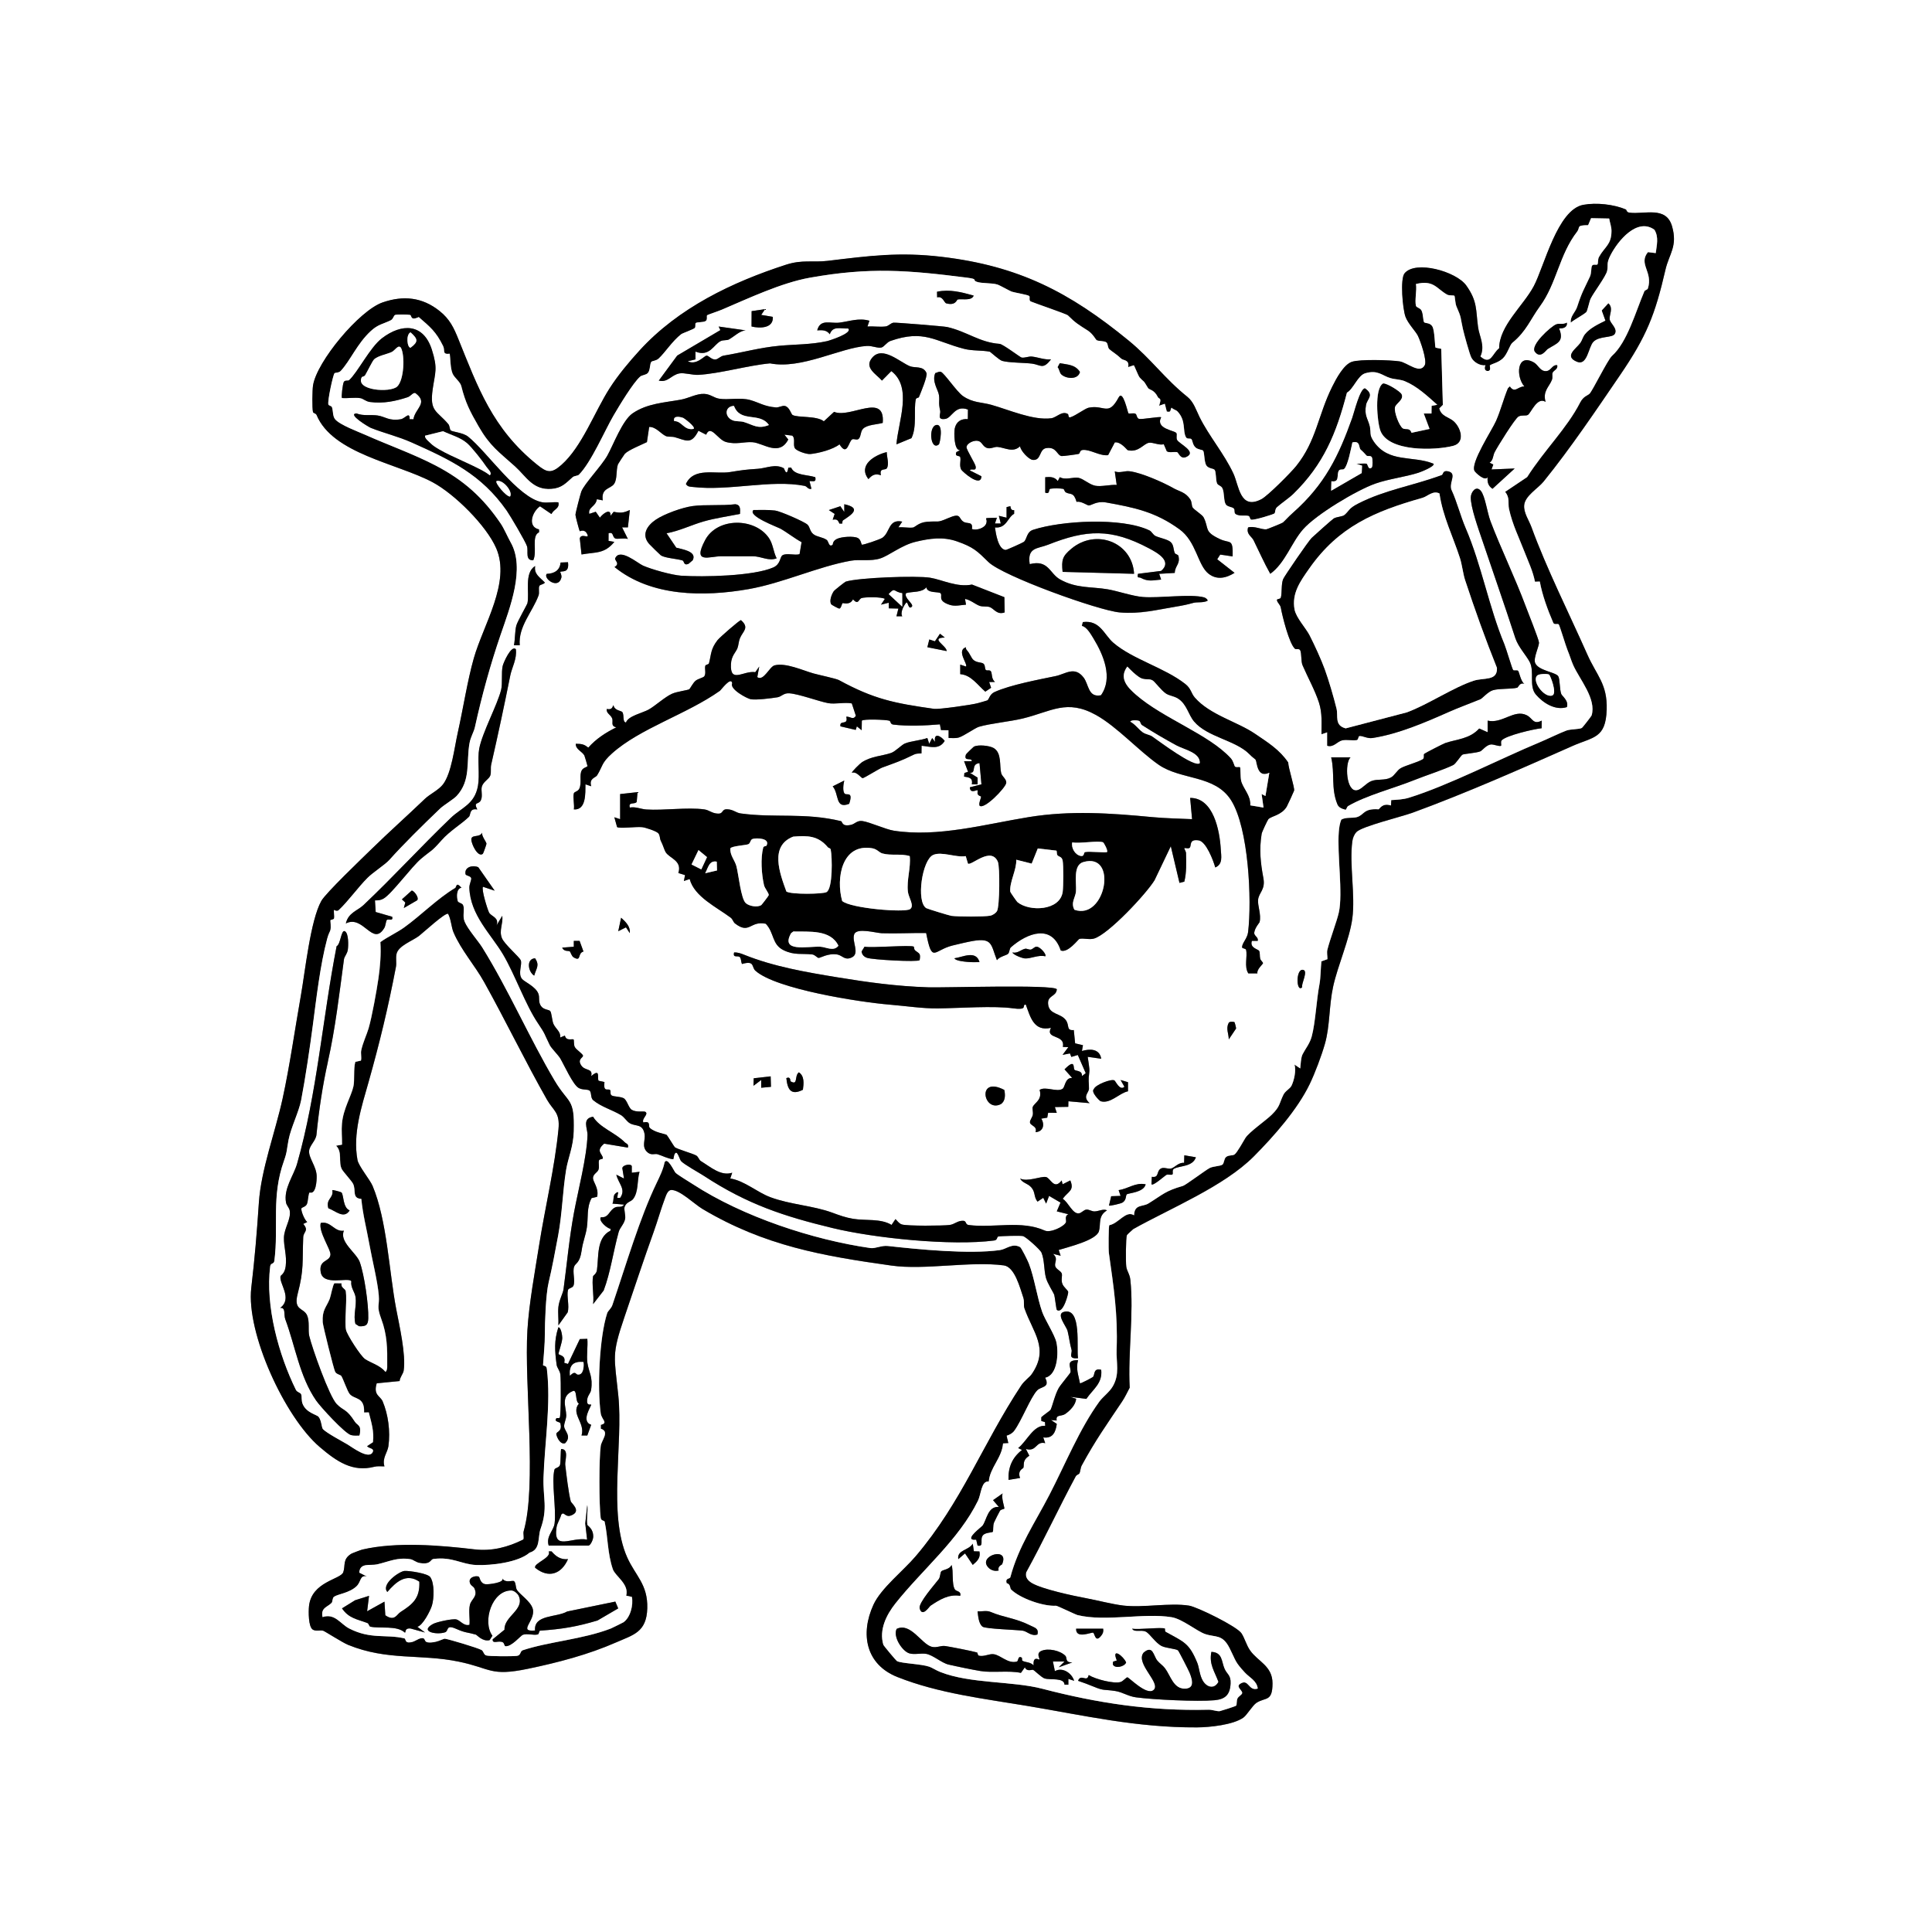 <?xml version="1.0" encoding="UTF-8"?>
<svg id="Calque_1" data-name="Calque 1" xmlns="http://www.w3.org/2000/svg" viewBox="0 0 1000 1000">
  <rect x="0" y="0" width="1000" height="1000" fill="#808080" stroke="none"/>
  <defs>
    <style>
      .cls-1 {
        fill: #fff;
      }
    </style>
  </defs>
  <path class="cls-1" d="M1000,0v1000H0V0h1000ZM841.57,108.45c-6.25-2.64-15.22-3.66-22.03-2.4-13.42,2.47-20.15,31.77-25.65,42.12s-17.85,20.45-17.91,32.14c-3.52,2.68-4.31,9.1-9.73,4.23,2.59-5.54-.51-10.3-1.18-15.12-1.23-8.89-.22-13.4-6.13-21.64-5.21-7.27-26.3-13.18-31.93-6.26-2.36,2.9-.99,18.39.49,22.48,1.27,3.49,5.34,7.61,6.42,9.84,1.36,2.78,4.81,12.72,3.58,15.17-2.5,4.99-9.09-1.34-13.08-1.93-4.7-.7-20.45-1.18-24.65.22s-8.17,8.83-10.17,12.83c-7.43,14.9-8.16,28.01-18.66,41.11-2.72,3.39-14.71,15.47-18.03,17.19-11.16,5.8-11.57-7.06-14.51-13.34-4.89-10.44-12.59-19.25-17.54-29.27-1.68-3.4-3-7.78-6.27-10.39-11.8-9.44-18.64-19.49-30.37-29.1-30.69-25.15-56.96-38.62-96.71-43.35-21.91-2.61-37.5-.53-59,2.06-7.97.96-13.1-.76-21.77,2.05-27.69,8.99-55.55,22.24-75.74,44.4-5.45,5.99-11.01,12.61-15.47,19.57-7.73,12.06-14.29,30.21-24.9,39.59-5.37,4.75-7.59,3.95-12.66-.14-23.1-18.62-30.59-39.98-40.65-64.84-2.41-5.95-4.47-10.42-9.79-14.67-8.96-7.16-18.75-8.13-29.47-4.43-12.07,4.17-34.09,30.61-36.02,42.98-.37,2.37-.51,11.65-.02,13.74.16.67,1.49.62,1.85,1.52,8.28,20.09,41.63,25.02,60,34.8,11.46,6.1,27.96,22.53,33,34.21,7.62,17.64-6.66,39.51-11.62,56.96-3.31,11.66-5.46,25.86-8.33,38.67-1.69,7.54-3.18,20.68-7.53,26.47-2.35,3.12-6.84,5.11-9.42,7.58-9.11,8.75-18.61,17.17-27.57,25.95-4.91,4.8-23.76,22.8-26.06,26.9-5.66,10.09-8.41,36.69-10.58,48.93-3.14,17.65-5.67,36.05-9.49,53.51s-11.13,36.61-12.26,53.74c-1.05,15.77-2.1,28.51-3.93,44.07-2.73,23.34,17.36,66.98,35.41,82.39,8.85,7.55,16.99,13.14,28.24,10.25,1.73-.44,3.53-.2,5.28-.21-1.32-4.24,1.58-7.13,2.05-10.45,1.07-7.71-.13-16.46-2.97-23.18-1.21-2.86-4.98-3.15-3.08-9.37l11.85-1.17c.12-1.95,1.84-3.7,2.1-5.4,1.27-8.28-2.32-23.69-3.89-31.99-3.66-19.31-4.73-45.84-12.19-63.6-1.33-3.17-7.23-10.27-7.82-13.39-2.55-13.65,2.16-27.75,5.69-40.23,5.77-20.42,10.18-38.67,14.21-59.77.4-2.08-.21-4.34.31-6.71.93-4.23,8.25-6.72,11.65-9.33,2.07-1.59,13.74-12.35,15.06-11.4,1.57,2.96,1.62,6.89,2.83,9.69,3.98,9.22,10.99,16.99,15.82,25.66,11.06,19.86,21.42,41.34,32.49,60.81,3.31,5.83,6.84,6.47,5.96,15.41-1.98,20.06-6.89,40.21-10.02,59.97-2.18,13.75-5.22,30.16-6.05,43.95-1.71,28.25,4.97,80.05-1.94,104.09-.36,1.26.39,3.58-.2,4.28-7.94,3.95-16.23,6.16-25.3,5.08-17.75-2.11-40.41-3.99-58,.11-.75.18-5.34,1.92-5.79,2.21-4.55,2.87-2.86,5.94-4.07,9.49-1.29,3.79-16.46,4.82-17.76,17.68-.26,2.58-.37,10.74,2.04,12.09,1.69.95,3.68.12,5.3.53.73.18,10.04,6.15,12.87,7.31,20.43,8.34,37.39,4.59,57.3,8.7,16.81,3.47,16.23,7.77,35.81,3.7,15.77-3.28,31.35-7.4,45.57-13.63,8.98-3.94,15.87-5.65,16.21-17.68s-6.2-16.89-10.46-26.51c-9.9-22.35-1.98-58.63-4.52-83.48-2.1-20.54-3.63-20.81,3.16-40.74,4.98-14.62,10.16-30.31,15.08-43.95,2.07-5.75,3.9-12.34,6.04-17.95.51-1.34,1.36-3.85,3.13-3.89,4.48-.1,11.87,7.29,16.24,9.88,32.16,19.07,62.07,24.24,97.75,29.25,17.3,2.43,40.63-2.39,58.1-.1,5.72.75,8.38,11.59,10.17,16.83.58,1.69-.03,3.76.56,5.44,4.43,12.62,12.93,20.74,3.74,34.03-1.09,1.57-3.82,3.41-5.42,5.84-20.17,30.54-30.62,60.14-54.62,88.39-6.35,7.48-17.98,16.58-21.88,25.11-6.96,15.18-3.95,30.93,12.39,37.42,21.4,8.5,45.04,11.24,67.07,14.93,29.97,5.02,56.71,11.28,87.95,11.14,6.56-.03,18.74-1.29,24.04-5.05,1.87-1.33,4.78-6.36,6.79-7.66,4.7-3.04,8.28-.37,8.31-10.04.03-9.11-7.57-11.3-11.61-17.09-1.93-2.77-2.77-6.28-4.45-8.85-2.35-3.57-22.97-13.68-27.14-14.33-10.11-1.58-23.58,1.18-33.97-.03-5.68-.66-13.5-2.73-19.21-3.79-6.58-1.22-22.78-4.67-28.17-7.83-2.08-1.23-3.68-3.09-2.94-5.65,8.96-16.26,16.79-33.16,25.56-49.49.55-1.02,1.72-1.19,1.93-1.59.64-1.2.52-2.83,1.28-4.22,7.13-13.12,12.84-21.03,20.91-33.11,1.51-2.26,2.62-4.72,3.89-7.11-.97-17.61,2.2-38.59.34-55.8-.34-3.11-1.77-4.38-2.12-6.88-.31-2.2-.27-14.82.34-16.3.09-.21,3.11-3.02,3.31-3.13,19.28-10.77,46.99-22.13,62.38-37.61,10.41-10.48,22.58-24.28,28.89-37.36,2.79-5.77,6.15-14.74,7.91-20.9,2.66-9.3,2.06-19.65,4.27-29.71,2.37-10.76,8.45-24.41,9.9-35.1,1.66-12.18-1.6-27.93.01-39.99.24-1.77.95-3.55,2.16-4.84,2.75-2.91,23.4-7.93,29.02-9.98,27.71-10.13,56.17-22.74,82.7-34.51,10.86-4.81,17.29-3.84,17.78-18.8.43-13.29-5.14-17.61-9.97-28.47-9.66-21.73-21.21-44.73-28.96-66.01-1.33-3.64-4.1-7.42-3.78-11.34.4-4.9,7.12-8.66,10.05-12.28,14-17.31,27.03-36.7,39.62-55.15,13.69-20.06,18.06-31.07,23.47-54.53,1.88-8.15,6.3-12.49,3.39-22.49-3.06-10.54-14.11-6.03-21.99-6.99-1.67-.2-1.5-1.46-1.87-1.62Z"/>
  <path d="M841.57,108.45c.37.16.2,1.41,1.87,1.62,7.88.97,18.93-3.55,21.99,6.99s-1.51,14.34-3.39,22.49c-5.41,23.45-9.78,34.47-23.47,54.53-12.59,18.45-25.62,37.84-39.62,55.15-2.93,3.62-9.64,7.38-10.05,12.28-.32,3.92,2.45,7.7,3.78,11.34,7.74,21.27,19.3,44.27,28.96,66.01,4.83,10.86,10.4,15.19,9.97,28.47-.49,14.97-6.93,13.99-17.78,18.8-26.53,11.76-54.99,24.38-82.7,34.51-5.62,2.06-26.27,7.07-29.02,9.98-1.21,1.28-1.93,3.07-2.16,4.84-1.62,12.06,1.64,27.81-.01,39.99-1.45,10.69-7.53,24.34-9.9,35.1-2.21,10.06-1.62,20.41-4.27,29.71-1.76,6.16-5.12,15.12-7.91,20.9-6.32,13.08-18.48,26.88-28.89,37.36-15.39,15.49-43.1,26.84-62.38,37.61-.2.11-3.22,2.92-3.31,3.13-.61,1.47-.64,14.09-.34,16.3.35,2.5,1.79,3.77,2.12,6.88,1.86,17.21-1.31,38.19-.34,55.8-1.27,2.38-2.38,4.85-3.89,7.11-8.07,12.08-13.78,19.99-20.91,33.11-.76,1.39-.63,3.02-1.28,4.22-.22.4-1.38.57-1.93,1.59-8.78,16.34-16.61,33.24-25.56,49.49-.74,2.56.86,4.42,2.94,5.65,5.38,3.17,21.59,6.61,28.17,7.83,5.7,1.06,13.53,3.13,19.21,3.79,10.38,1.21,23.86-1.55,33.97.03,4.17.65,24.8,10.76,27.14,14.33,1.68,2.56,2.52,6.08,4.45,8.85,4.04,5.79,11.63,7.99,11.61,17.09-.03,9.67-3.61,7-8.31,10.04-2.02,1.31-4.92,6.33-6.79,7.66-5.31,3.76-17.48,5.02-24.04,5.05-31.23.15-57.98-6.11-87.95-11.14-22.02-3.69-45.67-6.43-67.07-14.93-16.34-6.49-19.35-22.24-12.39-37.42,3.91-8.53,15.53-17.63,21.88-25.11,24-28.24,34.45-57.85,54.62-88.39,1.61-2.43,4.34-4.27,5.42-5.84,9.19-13.3.69-21.41-3.74-34.03-.59-1.68.02-3.75-.56-5.44-1.79-5.24-4.46-16.08-10.17-16.83-17.47-2.28-40.81,2.53-58.1.1-35.68-5.01-65.59-10.18-97.75-29.25-4.36-2.59-11.76-9.98-16.24-9.88-1.78.04-2.62,2.55-3.13,3.89-2.14,5.61-3.97,12.2-6.04,17.95-4.92,13.65-10.1,29.33-15.08,43.95-6.79,19.92-5.25,20.2-3.16,40.74,2.54,24.85-5.38,61.13,4.52,83.48,4.26,9.62,10.82,13.97,10.46,26.51s-7.23,13.74-16.21,17.68c-14.22,6.24-29.8,10.36-45.57,13.63-19.58,4.07-19-.23-35.81-3.7-19.91-4.11-36.87-.37-57.3-8.7-2.84-1.16-12.15-7.12-12.87-7.31-1.61-.4-3.6.42-5.3-.53-2.41-1.35-2.31-9.51-2.04-12.09,1.3-12.85,16.48-13.89,17.76-17.68,1.2-3.54-.48-6.61,4.07-9.49.45-.29,5.04-2.03,5.79-2.21,17.59-4.1,40.24-2.22,58-.11,9.06,1.08,17.35-1.13,25.3-5.08.59-.71-.16-3.03.2-4.28,6.91-24.04.23-75.83,1.94-104.09.83-13.79,3.88-30.19,6.05-43.95,3.13-19.76,8.04-39.91,10.02-59.97.88-8.94-2.65-9.58-5.96-15.41-11.06-19.46-21.43-40.95-32.49-60.81-4.83-8.67-11.83-16.43-15.82-25.66-1.21-2.8-1.26-6.73-2.83-9.69-1.32-.95-12.99,9.81-15.06,11.4-3.4,2.61-10.72,5.09-11.65,9.33-.52,2.37.09,4.63-.31,6.71-4.03,21.1-8.45,39.36-14.21,59.77-3.53,12.48-8.24,26.58-5.69,40.23.58,3.12,6.49,10.23,7.82,13.39,7.46,17.76,8.53,44.29,12.19,63.6,1.57,8.3,5.16,23.7,3.89,31.99-.26,1.69-1.97,3.44-2.1,5.4l-11.85,1.17c-1.9,6.22,1.87,6.51,3.08,9.37,2.84,6.72,4.05,15.47,2.97,23.18-.46,3.32-3.37,6.21-2.05,10.45-1.75.01-3.55-.23-5.28.21-11.25,2.88-19.39-2.7-28.24-10.25-18.05-15.41-38.14-59.05-35.41-82.39,1.82-15.56,2.88-28.3,3.93-44.07,1.14-17.12,8.53-36.68,12.26-53.74s6.36-35.86,9.49-53.51c2.17-12.24,4.92-38.84,10.58-48.93,2.3-4.1,21.16-22.1,26.06-26.9,8.96-8.77,18.46-17.2,27.57-25.95,2.58-2.48,7.07-4.46,9.42-7.58,4.35-5.78,5.84-18.93,7.53-26.47,2.87-12.81,5.02-27.01,8.33-38.67,4.96-17.44,19.24-39.32,11.62-56.96-5.04-11.67-21.54-28.11-33-34.21-18.37-9.78-51.72-14.71-60-34.8-.37-.89-1.7-.85-1.85-1.52-.49-2.08-.35-11.36.02-13.74,1.93-12.37,23.95-38.81,36.02-42.98,10.72-3.7,20.51-2.73,29.47,4.43,5.33,4.26,7.39,8.72,9.79,14.67,10.06,24.86,17.55,46.21,40.65,64.84,5.07,4.09,7.29,4.89,12.66.14,10.62-9.38,17.18-27.54,24.9-39.59,4.46-6.96,10.02-13.59,15.47-19.57,20.19-22.16,48.05-35.42,75.74-44.4,8.67-2.81,13.79-1.09,21.77-2.05,21.5-2.59,37.09-4.67,59-2.06,39.75,4.73,66.02,18.2,96.71,43.35,11.73,9.61,18.57,19.66,30.37,29.1,3.26,2.61,4.59,6.99,6.27,10.39,4.95,10.01,12.64,18.83,17.54,29.27,2.94,6.28,3.34,19.14,14.51,13.34,3.33-1.73,15.32-13.81,18.03-17.19,10.5-13.1,11.23-26.21,18.66-41.11,1.99-4,5.89-11.41,10.17-12.83s19.95-.92,24.65-.22c3.98.6,10.57,6.92,13.08,1.93,1.23-2.45-2.23-12.38-3.58-15.17-1.08-2.22-5.15-6.35-6.42-9.84-1.48-4.08-2.85-19.57-.49-22.48,5.63-6.92,26.72-1.01,31.93,6.26,5.91,8.25,4.9,12.75,6.13,21.64.67,4.82,3.76,9.58,1.18,15.12,5.42,4.87,6.21-1.55,9.73-4.23.06-11.69,12.52-22.02,17.91-32.14s12.23-39.65,25.65-42.12c6.81-1.25,15.78-.24,22.03,2.4ZM832.89,113.11l-9.29-.18-1.53,3.63c-6.39.02-3.95,1.11-5.66,3.31-9.36,12.03-10.49,26.73-19.3,38.76-4.91,6.7-6.99,12.88-14.24,18.8-1.33,1.09-2.59,5.87-4.9,8.05-2.5,2.37-5.62,2.73-6.78,3.68-.12.1.85,2.55-.72,2.83-1.96.35-2.3-1.52-1.54-2.92-2.81.36-6.2-1.61-7.39-4.13-.92-1.96-3.7-12.02-4.3-14.7-1.42-6.34-.57-5.39-3.34-11.66-.65-1.47-.76-5.2-1.04-5.46-.42-.39-2.64.02-3.82-.65-5.6-3.2-6.85-7.65-16.07-5.48.54,3.25-.75,8.42,0,11.3.24.91,2.12,1.07,2.83,2.35.99,1.79.79,5.44,1.4,6.15.54.63,3.12.12,4.28,2.22,1.25,2.25,1.24,10.53,1.63,10.93l2.95.61.83,29.03-1.82,1.81c1.01,4.14,5.05,4.46,7.44,6.6,3.83,3.44,6.12,11.12-.25,12.78-9.35,2.44-33.53,3.21-37.71-7.82-1.7-4.48-3.23-22,1.42-24.51,2.02-.13,8.86,4.1,9.57,5.6,1.35,2.82-2.88,4.76-3.4,6.7-.64,2.41,2.2,9.94,4.11,11.03,1.38.79,3.46-.62,4.42,2.24l9.32-2-3.01-7.98h4.01s.06-3.96.06-3.96l2.93-.54c-5.07-4.5-10.46-9.61-16.79-12.21-2.36-.97-5-.87-7.41-1.59-4.42-1.31-6.54-4.44-13.09-2.5-3.82,1.13-6.11,8.19-9.45,10.02-5.44,21.01-12,37.09-27.68,52.4-2.22,2.16-6.36,4.94-8.55,6.92-1.07.97-.75,2.64-1.27,3.19-.46.49-10.59,3.61-12.07,3.23-.74-.19-.58-1.71-1.4-1.92-1.83-.49-4.96.31-6.69-.96-.9-.66-.37-2.25-.83-2.79-.89-1.04-3.34-.8-4.27-2.3-1.13-1.82-.62-6.05-1.73-8.31-.66-1.34-2.23-1.36-2.74-2.47-.75-1.63-.41-5.85-1.25-7-.59-.8-3.14-.63-4.25-2.25-1.27-1.86-.95-6.82-1.75-7.75-.39-.45-2.65-.5-3.88-1.6-1.63-1.46-1.52-3.76-2.2-4.37-.57-.51-2.12.16-2.73-.89-1.94-3.33.18-8.52-4.41-13.39-.79-.84-2.29-1.04-3.08-1.97-.88,1.44-.02,2.52-2.47,2.01l-1.03-4.01-2.98,1.01c1.57-4.42-.03-3.34-.57-4.41-2.13-4.21-4.47-3.65-5.18-4.85-2.84-4.76-1.65-2.42-4.32-5.42-.68-.77-2.68-6.05-3.01-6.27l-2.92.96c.76-3.99-2.47-3.31-3.61-4.41-2.29-2.23-4.77-3.63-6.1-4.84-1-.9-.64-2.77-1.52-3.53-1.04-.89-3.99-.55-5.13-1.19-.31-.17-1.94-3.32-4.5-4.94-4.82-3.07-6.4-3.95-10.32-7.87-.73-.73-17.08-6.27-19.19-7.19-1.18-.51-.3-2.32-.8-2.82-.67-.67-7.68-1.8-9.1-2.28-.97-.33-6.17-3.32-7.48-3.71-2.94-.87-8.11-.46-10.62-1.39s.95-1.37-4.82-2.11c-30.85-3.93-50.53-5.54-81.58,0-14.73,2.63-31.95,10.77-45.48,16.53-1.98.84-7.35,2.61-7.66,2.89-.36.32.31,2.26-.67,2.95-1.28.91-4.62.45-5.25,1.13-.38.41.09,1.88-.43,2.49-.58.68-6.39,2.74-7.02,3.22-4.6,3.54-8.32,9.5-11.68,12.61-1.36,1.26-3.26,1.17-3.78,1.69-.87.87-.54,4.27-1.78,5.74-.99,1.18-3.06,1.07-4.06,1.95-3.64,3.2-10.6,14.7-13.8,20.19-4.53,7.76-11.57,24.25-17.91,30.59-.61.61-2.34.51-3.2,1.26-3.53,3.11-5.62,5.68-10.97,6.09-9.71.74-13.09-6.4-18.92-11.65-8.41-7.58-12.92-10.47-18.82-20.72-4.44-7.72-6.8-12.16-8.98-20.91-.56-2.25-3.65-4.3-4.54-6.55-1.12-2.86-1.02-7.07-1.42-10.15-4.14.49-2.27-1.62-3.43-3.98-3.7-7.54-6.72-9.86-12.6-14.99-4.55,2.1-3.54-.87-4.5-1.11-1.14-.28-6.53-.31-7.63-.03-.92.24-.95,2.09-2.38,2.8-4.06,2-6.5,2.02-10.39,5.63-7.06,6.56-10.48,15.18-15.48,20.57-1.02,1.09-2.8.76-3.23,1.23-.76.82-3.65,14.13-3.18,16.09.17.71,1.59.67,1.88,1.48.65,1.81.3,4.63,1.61,6.2,2.48,2.97,12.1,6.51,15.69,8.11,11.69,5.22,25.01,9.93,36.34,15.85,14.55,7.6,24.62,16.63,33.8,30.2,1.59,2.36,3.69,7.19,5.06,9.59,7.65,13.44-.45,33.88-5.25,47.91-5.27,15.4-9.63,31.19-13.28,47.75-.57,2.59-2.18,4.93-2.78,8.22-1.76,9.72.82,19.27-6.67,27.37-1.52,1.65-6.77,4.82-8.49,6.47-9.33,8.92-19.15,18.61-26.34,26.66-2.18,2.43-8.38,6.37-11.26,9.25-4.84,4.83-10.08,12.17-14.9,16.69-1.12,1.05-2.38-.16-2.44-.05-.33.63.32,3,0,4.35-.19.78-1.93.61-1.89,1.08.51,6.84-.24,4.13-1.69,9.48-3.6,13.34-5.68,31.54-7.39,44.5-1.51,11.47-3.88,27.55-6.08,39.03-1.15,5.98-5.31,14.27-6.51,20.5-1.02,5.27-.67,6.07-2.36,10.82-6.71,18.83-2.67,33.47-4.99,51.81-.24,1.91-1.92.95-2.16,2.87-2.6,20.62,4.47,45.97,13.29,63.89.69,1.41,2.39,1.34,2.77,2.43.44,1.27-.04,3.08.77,4.99,1.94,4.6,7.31,5.42,8.27,6.64,1.51,1.94,1.46,5.57,2.24,6.36,2.06,2.08,9.83,6.21,12.64,7.86,2.39,1.41,11.22,8.19,13.1,3.88.86-1.98-2.26-1.64-2.98-3l3.06-2.03c.68-5.76-.8-10.04-2.14-15.41l-2.44.05c.35-8.36-5.01-6.55-7.49-9.61-1.18-1.46-3.26-7.59-4.26-9.23-.45-.74-2.5-.81-3.24-2.25s-6.33-23.79-6.43-25.67c-.34-6.44,1.86-7.6,3.65-12.11.54-1.37,1.59-7.35,2.43-8.05l3.71.02c-.49,2.46,2.01,2.64,2.21,4.25.65,5.26-.73,15.65.08,19.82.48,2.44,7.56,13.56,9.93,15.15,2.97,1.98,7.77,3.21,10.42,6.58.73-.1.96-1.89.96-2.5.09-9.63.02-16.49-3.08-24.86-2.61-7.03-.83-6.49-1.28-12.15-.57-7.14-3.53-18.91-4.83-26.26-1.42-8.03-3.43-15.56-4.2-23.68-5.03-.34-2.56-4.38-4.29-7.87-.68-1.37-4.98-6.05-5.76-7.45-1.99-3.58.41-9.01-3.03-12.22l3.08-.56c.06-3.62-.35-7.3-.03-10.9.69-7.74,4.8-14.12,5.93-19.25.73-3.29-.05-8.94.98-12.69l2.93-.67c.42-1.76-.23-3.63.16-5.4.88-4.05,2.85-8.1,3.77-11.23,1.76-5.98,4.22-19.69,5.11-25.89s1.41-12.49,1.01-18.8c3.76-2.75,8.61-4.94,12.32-7.6,8.75-6.3,17.16-14.94,26.38-20.45.68-.41.38-3.57,3.37-.06-2.69.38-2.6,4.52-2.01,6.8.27,1.05,2.41.96,2.87,2.31.81,2.37-.53,5.41.68,8.35,1.63,3.98,7.05,10.07,9.14,13.41,13.57,21.8,24.67,47.39,37.42,68.83,7.45,12.53,10.44,8.71,9.96,26.33-.22,7.94-3.01,13.94-3.99,20.01-1.83,11.34-1.98,22.4-4.11,33.89-1.46,7.86-3.27,17.43-4.91,24.25-1.55,6.42-1.97,21.11-1.97,26.75s-.61,10.81-.95,16.12c-.03.51,1.74-.04,1.97,1.86,2.21,18.12-1.14,38.26-1.72,56.23-.35,10.86,2.35,15.9-1.53,26.7-1.55,4.31.16,10.66-5.69,12.29-5.68,5.01-19.81,6.74-27.67,6.39-7.61-.34-12.31-4.39-22.04-3.12-1.79.23-1.11,3.02-6.98,2.12-2.24-.34-3.42-1.74-5-2-6.78-1.09-11.03,1.24-17.23,2.67-3.56.82-8.87-1.09-9.22,4.27l3.99,2c-3.82-.84-2.85,2.64-5.43,5.08-3.71,3.5-9.49,3.97-11.62,5.41-.92.62-.68,2.59-1.27,3.19-2.19,2.23-5.72,2.48-4.68,7.32,6.42-2.09,9.24,3.6,13.79,5.92,11.22,5.75,19.02,2.86,28.53,5.1.83.19.34,2.03,2.16,2.1,3.12.13,4.55-2.11,7.06-2.23,1.87-.09.89,1.92,2.9,2.19,4.17.56,8.12-2,8.86-1.88,2.5.38,16.74,4.66,18.95,5.82,1.12.58,1.11,2.39,2.39,2.83,1.53.53,13.71.52,15.91.25s1.56-2.42,3.09-2.93c13.48-4.47,31.11-5.64,45.59-11.25.35-.14,6.19-3,6.5-3.21,3.58-2.46,5.21-8.96,4.36-13.15l-2.94-.63c1.65-6-5.67-10.08-6.9-13.66-2.81-8.17-2.52-16.72-4.25-24.59-.18-.8-1.82-.26-2.06-2.11-.86-6.57-.88-30.62.03-37.12.43-3.1,4.79-7.42.03-8.94v-2.02c4.03-.95.42-2.66-.04-5.93-1.82-13.09-.72-39.25,3.32-51.79.44-1.36,2.08-2.38,2.72-4.28,7.19-21.18,14.13-45.01,22.93-63.26,1.6-3.33,3.37-6.92,4.08-10.61,1.53-3.09,4.93,4.67,5.7,5.41,1.25,1.2,6.87,4.56,8.88,5.87,25.94,16.92,62.24,28.84,92,33.11,2.51.36,5.69-1.45,8.95-1.08,15.92,1.77,42.05,4.35,58.03,2.13,3.39-.47,6.33-3.78,10.47-1.56.68.35,3.97,7.04,4.53,8.47,2.88,7.43,4.23,17.44,6.91,25.09,1.35,3.87,6.46,11.79,7.34,15.66,1.19,5.21.78,16.98-5.73,18.42,2.7,5.23-2.16,4.51-4.13,6.54-3.44,3.53-8.1,15.73-11.89,20.87-1.01,1.37-2.39,2.09-3.96,2.6l.93,3.86-2.81.14c-.64,7.57-6.77,12.46-7.4,19.72-3.88-.56-3.95,6.54-5.57,9.86-9.91,20.25-29.01,35.89-42.76,53.24-4.66,5.88-8.54,13.6-6.25,21.34.16.53,6.56,8.19,7.04,8.46,2.14,1.24,12.56,1.47,16.75,2.92,1.48.51,3.49,1.87,5.73,2.76,15.49,6.1,37.32,4.63,52.73,8.65,28.67,7.47,55.97,11.6,86.09,10.86,2.03-.05,4.3.94,5.78.74.44-.06,8.22-2.51,8.5-2.86.43-.54.1-2.54.7-3.75.51-1.04,2.23-1.83,2.4-2.7.29-1.42-3.51-3.29-.96-4.9,4.47-2.82,4.14,4.09,9.03,2.52-.48-4.08-4.23-5.64-6.68-8.3-5.36-5.83-4.46-5.83-7.9-12.62-3.74-7.39-7.17-5.43-12.68-7.31-4.26-1.46-11.75-7.78-17.3-8.7-14.35-2.37-34.2,2.47-48.72-1.1-1.12-.28-10.5-4.88-11.16-4.84-6.53.42-18.66-3.82-23.28-8.46-.58-.58-.17-2.8-2.28-3.23-.76-2.91,1.66-2,1.96-3.13,4.26-15.95,12.7-28.06,20.22-42.62,8.32-16.1,15.57-34.05,25.79-48.18,1.87-2.58,5.23-4.87,7.02-8,3.66-6.37,1.7-11.92,1.96-19.04.67-18.38-1.5-31.99-4.01-49.91-.23-1.68-.18-13.79.21-14.4,4.87-.88,8.54-7.85,12.83-5.14.17-5.85,4.44-4.25,7.45-6.12,7.6-4.7,8.62-6.45,17.87-9.09,1.36-.39,11.54-8.04,13.77-9.23,1.9-1.01,5.62-.93,6.69-1.81.82-.68.78-2.88,1.71-3.78,1.3-1.27,3.49-.68,4.56-1.48,1.32-.97,4.56-6.86,5.53-8.44,1.9-3.1,10.56-9.02,13.68-12.1,4.39-4.33,3.69-5.44,5.99-10.24,1.02-2.14,3.41-3.11,4.23-4.76,1.37-2.76,2.51-8,1.55-10.96l2.98,2c.24-2.08.31-5.54,1.22-7.33,1.47-2.9,3.72-5.46,4.73-9.24,1.93-7.18,2.41-18.6,4-26.99.65-3.43.61-8.25,1-11.86l3.13-1.12c.03-1.57-.4-3.4-.03-4.91,1.4-5.56,4.93-14.8,5.92-19.26,2.23-10.05-.96-30.15,0-41.83.17-2.13.48-4.25,1.27-6.23,2.37-1.41,5.81-.66,8.03-1.29,3.96-1.13,3.26-4.6,11.3-4.06.37.02,1.82-3.54,6.39-1.98l.12-2.78c3.05-.19,6.2-.31,9.14-1.22,20.4-6.29,47.53-20.32,67.56-28.64,4.02-1.67,11.04-5.09,14.04-6.16,2.22-.79,6.63-.57,7.96-1.34.35-.21,4.91-6.06,5.03-6.46,2.59-8.62-6.22-18.63-9.53-26.06-1.05-2.37-1.8-5.07-2.88-7.6-.92-2.17-4.11-12.97-4.62-13.48s-2.3.38-2.81-.8c-2.87-6.63-5.76-14.55-6.97-21.36l-2.5.09c-1.15-5.74-3.38-10.17-5.48-15.61-2.91-7.53-6.12-13.83-7.96-22.04-.66-2.94.58-5.83-2.03-8.87l11.41-7.65c8.99-14.13,20.54-25.17,27.4-38.55,1.68-3.27,3.74-3.55,4.89-4.6,1.46-1.34,9.39-17.56,11.59-19.54,8-7.17,12.23-22.8,16.79-33.45.31-.73,1.57-.7,1.84-1.54,2.73-8.58-5.05-12.5.01-18.75l4.05.5c.49-4.16,1.67-8.17-.68-12.08-8.91-6.44-18.87,5.65-22.74,13.19-2.3,4.5-1.04,4.92-1.74,8.12-.63,2.88-7.13,11.43-8.58,14.48-.62,1.31-1.62,6.28-2.18,6.82-1.51,1.46-6.09,3.8-8.07,5.46-.38-3.34,2.37-5.31,3.31-8.18,2.59-7.96,3.47-8.87,6.6-15.6.88-1.89.53-4.39,1.05-5.57s2.35-.3,2.83-.78.12-2.55.77-3.76c2.96-5.46,6.51-6.3,6.52-13.6,0-2.18-.85-4.27-1.19-6.39Z"/>
  <path class="cls-1" d="M832.89,113.11c.34,2.12,1.19,4.2,1.19,6.39,0,7.3-3.56,8.14-6.52,13.6-.65,1.21-.27,3.25-.77,3.76s-2.31-.4-2.83.78-.17,3.69-1.05,5.57c-3.13,6.73-4.01,7.65-6.6,15.6-.94,2.87-3.68,4.85-3.31,8.18,1.98-1.65,6.55-4,8.07-5.46.57-.55,1.56-5.52,2.18-6.82,1.45-3.05,7.95-11.6,8.58-14.48.7-3.2-.56-3.62,1.74-8.12,3.86-7.54,13.83-19.63,22.74-13.19,2.35,3.91,1.17,7.92.68,12.08l-4.05-.5c-5.06,6.25,2.72,10.17-.01,18.75-.27.84-1.53.8-1.84,1.54-4.56,10.65-8.79,26.28-16.79,33.45-2.2,1.97-10.13,18.2-11.59,19.54-1.15,1.05-3.21,1.32-4.89,4.6-6.86,13.38-18.4,24.42-27.4,38.55l-11.41,7.65c2.61,3.04,1.38,5.92,2.03,8.87,1.83,8.21,5.04,14.51,7.96,22.04,2.1,5.44,4.33,9.87,5.48,15.61l2.5-.09c1.21,6.82,4.1,14.74,6.97,21.36.51,1.18,2.31.3,2.81.8s3.69,11.31,4.62,13.48c1.08,2.53,1.82,5.23,2.88,7.6,3.3,7.43,12.12,17.44,9.53,26.06-.12.39-4.68,6.25-5.03,6.46-1.33.77-5.75.55-7.96,1.34-3,1.07-10.02,4.49-14.04,6.16-20.03,8.32-47.16,22.35-67.56,28.64-2.94.91-6.09,1.03-9.14,1.22l-.12,2.78c-4.56-1.56-6.01,2.01-6.39,1.98-8.04-.54-7.34,2.94-11.3,4.06-2.21.63-5.66-.12-8.03,1.29-.79,1.98-1.1,4.1-1.27,6.23-.95,11.68,2.23,31.78,0,41.83-.99,4.45-4.52,13.7-5.92,19.26-.38,1.5.06,3.33.03,4.91l-3.13,1.12c-.39,3.61-.35,8.43-1,11.86-1.59,8.39-2.07,19.81-4,26.99-1.01,3.78-3.26,6.34-4.73,9.24-.91,1.78-.98,5.24-1.22,7.33l-2.98-2c.96,2.96-.18,8.2-1.55,10.96-.82,1.65-3.21,2.62-4.23,4.76-2.3,4.8-1.6,5.91-5.99,10.24-3.12,3.08-11.78,9-13.68,12.1-.97,1.58-4.21,7.47-5.53,8.44-1.08.79-3.26.21-4.56,1.48-.93.91-.89,3.11-1.71,3.78-1.06.88-4.79.8-6.69,1.81-2.23,1.19-12.41,8.84-13.77,9.23-9.25,2.65-10.27,4.39-17.87,9.09-3.01,1.86-7.28.27-7.45,6.12-4.28-2.7-7.95,4.26-12.83,5.14-.39.61-.45,12.72-.21,14.4,2.51,17.92,4.68,31.53,4.01,49.91-.26,7.12,1.7,12.67-1.96,19.04-1.8,3.12-5.16,5.42-7.02,8-10.23,14.13-17.47,32.08-25.79,48.18-7.52,14.55-15.96,26.66-20.22,42.62-.3,1.13-2.73.23-1.96,3.13,2.11.43,1.7,2.65,2.28,3.23,4.62,4.64,16.75,8.88,23.28,8.46.66-.04,10.04,4.56,11.16,4.84,14.52,3.57,34.38-1.27,48.72,1.1,5.55.92,13.05,7.24,17.3,8.7,5.51,1.88,8.94-.08,12.68,7.31,3.43,6.78,2.53,6.78,7.9,12.62,2.45,2.67,6.2,4.22,6.68,8.3-4.89,1.57-4.56-5.34-9.03-2.52-2.55,1.61,1.25,3.48.96,4.9-.18.87-1.9,1.66-2.4,2.7-.59,1.22-.27,3.22-.7,3.75-.28.35-8.06,2.8-8.5,2.86-1.48.2-3.75-.79-5.78-.74-30.12.74-57.42-3.39-86.09-10.86-15.42-4.02-37.24-2.55-52.73-8.65-2.25-.88-4.25-2.24-5.73-2.76-4.2-1.45-14.61-1.69-16.75-2.92-.48-.28-6.88-7.93-7.04-8.46-2.29-7.74,1.59-15.46,6.25-21.34,13.75-17.35,32.85-32.99,42.76-53.24,1.63-3.32,1.69-10.42,5.57-9.86.63-7.26,6.76-12.15,7.4-19.72l2.81-.14-.93-3.86c1.57-.51,2.95-1.23,3.96-2.6,3.79-5.14,8.46-17.34,11.89-20.87,1.98-2.03,6.83-1.31,4.13-6.54,6.51-1.44,6.92-13.21,5.73-18.42-.88-3.87-5.99-11.79-7.34-15.66-2.68-7.66-4.03-17.66-6.91-25.09-.55-1.42-3.85-8.12-4.53-8.47-4.14-2.22-7.07,1.09-10.47,1.56-15.98,2.22-42.11-.36-58.03-2.13-3.26-.36-6.44,1.44-8.95,1.08-29.76-4.27-66.05-16.2-92-33.11-2.02-1.32-7.64-4.67-8.88-5.87-.77-.74-4.17-8.5-5.7-5.41-.71,3.69-2.48,7.28-4.08,10.61-8.8,18.26-15.74,42.08-22.93,63.26-.65,1.9-2.28,2.92-2.72,4.28-4.04,12.55-5.14,38.7-3.32,51.79.45,3.27,4.07,4.98.03,5.93v2.02c4.77,1.52.41,5.84-.03,8.94-.91,6.5-.89,30.55-.03,37.12.24,1.86,1.89,1.32,2.06,2.11,1.74,7.86,1.44,16.41,4.25,24.59,1.23,3.57,8.55,7.66,6.9,13.66l2.94.63c.85,4.19-.78,10.69-4.36,13.15-.31.21-6.15,3.08-6.5,3.21-14.48,5.61-32.11,6.78-45.59,11.25-1.53.51-.83,2.65-3.09,2.93s-14.38.28-15.91-.25c-1.28-.44-1.27-2.24-2.39-2.83-2.21-1.15-16.45-5.44-18.95-5.82-.75-.11-4.7,2.45-8.86,1.88-2.01-.27-1.03-2.28-2.9-2.19-2.5.13-3.94,2.36-7.06,2.23-1.81-.07-1.33-1.91-2.16-2.1-9.52-2.24-17.31.65-28.53-5.1-4.54-2.33-7.37-8.01-13.79-5.92-1.03-4.85,2.5-5.09,4.68-7.32.59-.6.35-2.57,1.27-3.19,2.13-1.44,7.91-1.91,11.62-5.41,2.58-2.44,1.61-5.92,5.43-5.08l-3.99-2c.35-5.36,5.66-3.46,9.22-4.27,6.2-1.43,10.45-3.76,17.23-2.67,1.58.25,2.76,1.66,5,2,5.87.89,5.2-1.89,6.98-2.12,9.73-1.26,14.43,2.79,22.04,3.12,7.86.35,21.99-1.38,27.67-6.39,5.85-1.63,4.14-7.98,5.69-12.29,3.88-10.8,1.18-15.84,1.53-26.7.59-17.98,3.94-38.11,1.72-56.23-.23-1.91-2.01-1.35-1.97-1.86.34-5.32.95-10.58.95-16.12s.42-20.33,1.97-26.75c1.65-6.83,3.45-16.39,4.91-24.25,2.13-11.49,2.28-22.55,4.11-33.89.98-6.07,3.78-12.07,3.99-20.01.48-17.62-2.51-13.8-9.96-26.33-12.74-21.44-23.84-47.03-37.42-68.83-2.08-3.35-7.51-9.44-9.14-13.41-1.21-2.95.14-5.98-.68-8.35-.46-1.35-2.6-1.26-2.87-2.31-.58-2.28-.67-6.42,2.01-6.8-2.99-3.51-2.69-.34-3.37.06-9.21,5.5-17.63,14.15-26.38,20.45-3.7,2.67-8.55,4.85-12.32,7.6.39,6.31-.11,12.57-1.01,18.8s-3.35,19.91-5.11,25.89c-.92,3.13-2.88,7.19-3.77,11.23-.39,1.77.26,3.64-.16,5.4l-2.93.67c-1.03,3.75-.25,9.4-.98,12.69-1.13,5.13-5.24,11.51-5.93,19.25-.32,3.61.08,7.29.03,10.9l-3.08.56c3.44,3.21,1.04,8.64,3.03,12.22.78,1.4,5.08,6.08,5.76,7.45,1.73,3.49-.74,7.53,4.29,7.87.76,8.13,2.77,15.66,4.2,23.68,1.3,7.35,4.26,19.12,4.83,26.26.46,5.67-1.33,5.13,1.28,12.15,3.11,8.37,3.17,15.22,3.08,24.86,0,.61-.24,2.4-.96,2.5-2.64-3.38-7.45-4.6-10.42-6.58-2.37-1.59-9.45-12.7-9.93-15.15-.82-4.17.57-14.56-.08-19.82-.2-1.61-2.7-1.79-2.21-4.25l-3.71-.02c-.84.7-1.89,6.68-2.43,8.05-1.78,4.5-3.99,5.67-3.65,12.11.1,1.88,5.7,24.26,6.43,25.67s2.79,1.51,3.24,2.25c1,1.63,3.07,7.77,4.26,9.23,2.48,3.06,7.84,1.25,7.49,9.61l2.44-.05c1.33,5.37,2.81,9.65,2.14,15.41l-3.06,2.03c.72,1.36,3.85,1.01,2.98,3-1.88,4.31-10.7-2.47-13.1-3.88-2.8-1.65-10.58-5.78-12.64-7.86-.78-.79-.73-4.42-2.24-6.36-.96-1.23-6.33-2.04-8.27-6.64-.81-1.92-.33-3.72-.77-4.99-.38-1.1-2.07-1.02-2.77-2.43-8.82-17.92-15.89-43.28-13.29-63.89.24-1.91,1.92-.95,2.16-2.87,2.32-18.34-1.72-32.98,4.99-51.81,1.69-4.75,1.35-5.55,2.36-10.82,1.2-6.22,5.36-14.51,6.51-20.5,2.21-11.47,4.57-27.55,6.08-39.03,1.71-12.97,3.79-31.16,7.39-44.5,1.45-5.35,2.2-2.64,1.69-9.48-.04-.47,1.7-.3,1.89-1.08.33-1.35-.32-3.72,0-4.35.06-.11,1.32,1.1,2.44.05,4.82-4.53,10.07-11.87,14.9-16.69,2.88-2.87,9.08-6.81,11.26-9.25,7.19-8.04,17-17.73,26.34-26.66,1.73-1.65,6.97-4.83,8.49-6.47,7.49-8.09,4.9-17.64,6.67-27.37.6-3.29,2.21-5.63,2.78-8.22,3.65-16.56,8.01-32.35,13.28-47.75,4.8-14.03,12.91-34.47,5.25-47.91-1.37-2.4-3.47-7.23-5.06-9.59-9.17-13.57-19.25-22.6-33.8-30.2-11.33-5.92-24.65-10.64-36.34-15.85-3.59-1.6-13.21-5.14-15.69-8.11-1.31-1.57-.97-4.39-1.61-6.2-.29-.8-1.7-.77-1.88-1.48-.47-1.95,2.42-15.27,3.18-16.09.43-.46,2.21-.13,3.23-1.23,5.01-5.39,8.43-14.01,15.48-20.57,3.89-3.62,6.33-3.63,10.39-5.63,1.43-.71,1.46-2.56,2.38-2.8,1.1-.28,6.49-.25,7.63.03.96.24-.05,3.21,4.5,1.11,5.88,5.12,8.9,7.45,12.6,14.99,1.15,2.35-.71,4.47,3.43,3.98.4,3.07.29,7.29,1.42,10.15.88,2.25,3.98,4.3,4.54,6.55,2.19,8.75,4.54,13.18,8.98,20.91,5.9,10.26,10.42,13.15,18.82,20.72,5.83,5.25,9.22,12.39,18.92,11.65,5.36-.41,7.45-2.98,10.97-6.09.85-.75,2.59-.65,3.2-1.26,6.34-6.34,13.38-22.83,17.91-30.59,3.2-5.48,10.16-16.98,13.8-20.19,1-.88,3.06-.77,4.06-1.95,1.24-1.47.9-4.86,1.78-5.74.52-.52,2.42-.43,3.78-1.69,3.36-3.11,7.08-9.07,11.68-12.61.63-.48,6.44-2.54,7.02-3.22.52-.61.06-2.09.43-2.49.63-.69,3.97-.22,5.25-1.13.97-.69.3-2.64.67-2.95.32-.28,5.69-2.05,7.66-2.89,13.53-5.76,30.75-13.9,45.48-16.53,31.05-5.54,50.74-3.93,81.58,0,5.77.74,2.32,1.19,4.82,2.11s7.69.52,10.62,1.39c1.31.39,6.51,3.37,7.48,3.71,1.41.49,8.43,1.61,9.1,2.28.5.5-.38,2.31.8,2.82,2.11.92,18.46,6.46,19.19,7.19,3.92,3.92,5.5,4.8,10.32,7.87,2.55,1.63,4.19,4.77,4.5,4.94,1.14.64,4.09.3,5.13,1.19.89.76.53,2.63,1.52,3.53,1.34,1.21,3.81,2.61,6.1,4.84,1.13,1.1,4.37.42,3.61,4.41l2.92-.96c.33.21,2.33,5.5,3.01,6.27,2.67,3,1.48.67,4.32,5.42.72,1.2,3.06.64,5.18,4.85.54,1.07,2.14-.01.57,4.41l2.98-1.01,1.03,4.01c2.45.51,1.59-.57,2.47-2.01.79.93,2.29,1.13,3.08,1.97,4.59,4.87,2.47,10.06,4.41,13.39.61,1.05,2.16.38,2.73.89.69.62.58,2.92,2.2,4.37,1.23,1.1,3.49,1.16,3.88,1.6.81.93.48,5.89,1.75,7.75,1.11,1.62,3.66,1.45,4.25,2.25.84,1.15.5,5.37,1.25,7,.51,1.11,2.08,1.12,2.74,2.47,1.11,2.26.6,6.49,1.73,8.31.93,1.5,3.38,1.27,4.27,2.3.46.53-.07,2.13.83,2.79,1.73,1.27,4.87.47,6.69.96.82.22.66,1.73,1.4,1.92,1.47.38,11.6-2.74,12.07-3.23.51-.55.2-2.22,1.27-3.19,2.19-1.99,6.34-4.76,8.55-6.92,15.68-15.31,22.24-31.39,27.68-52.4,3.34-1.83,5.63-8.89,9.45-10.02,6.54-1.94,8.67,1.19,13.09,2.5,2.41.72,5.05.62,7.41,1.59,6.33,2.6,11.73,7.71,16.79,12.21l-2.93.54-.06,3.96h-4.01s3.01,7.99,3.01,7.99l-9.32,2c-.96-2.86-3.04-1.45-4.42-2.24-1.91-1.1-4.76-8.62-4.11-11.03.52-1.94,4.74-3.88,3.4-6.7-.71-1.49-7.56-5.73-9.57-5.6-4.65,2.52-3.12,20.03-1.42,24.51,4.18,11.03,28.36,10.27,37.71,7.82,6.37-1.66,4.08-9.35.25-12.78-2.39-2.14-6.42-2.46-7.44-6.6l1.82-1.81-.83-29.03-2.95-.61c-.38-.4-.38-8.68-1.63-10.93-1.17-2.1-3.74-1.59-4.28-2.22-.61-.7-.41-4.36-1.4-6.15-.71-1.29-2.59-1.44-2.83-2.35-.74-2.87.55-8.04,0-11.3,9.22-2.17,10.46,2.28,16.07,5.48,1.18.67,3.4.26,3.82.65.28.26.39,3.99,1.04,5.46,2.77,6.27,1.92,5.32,3.34,11.66.6,2.68,3.38,12.74,4.3,14.7,1.18,2.52,4.58,4.49,7.39,4.13-.75,1.4-.41,3.27,1.54,2.92,1.56-.28.59-2.72.72-2.83,1.16-.95,4.27-1.31,6.78-3.68,2.31-2.19,3.57-6.97,4.9-8.05,7.25-5.92,9.33-12.1,14.24-18.8,8.81-12.04,9.95-26.73,19.3-38.76,1.71-2.2-.73-3.29,5.66-3.31l1.53-3.63,9.29.18ZM503.99,153.01c-6.41-1.81-12.37-3.39-19-2.01l.06,2.92c2.89-.81,3.73,2.83,4.65,3.08,5.04,1.37,5.44-1.86,5.98-1.98,2.21-.52,7.17.92,8.3-2.01ZM835.81,172.82c1.62-2.74-2.34-5.39-2.64-7.51-.34-2.31,2.08-5.81-.66-8.3l-3.41,3.7,1.89,5.27c-3.63,1.81-7.97,3.84-10.53,6.98-1.2,1.48-1.47,3.16-2.46,4.54-2.15,2.99-8.72,6.92-1.7,9.76,5.31,2.15,5.87-7.67,8.4-10.32,3.05-3.2,9.81-1.93,11.11-4.13ZM396,160.01l-6.96,1.04-.04,7.94c4.33,1.07,11.46.97,11.01-4.98l-6-1.02,2-2.98ZM450,166.01c-5.54-1.59-10.13.3-15.52.98-4.73.6-9.86-2.14-11.49,4.01,2.55-.18,4.91-.24,6.51,2.01,1.57-4.53,5.52-2.77,9.49-2.99,2.69,2.34-9.69,6.29-10.93,6.56-8.17,1.82-16.62,1.65-24.62,2.39-10.05.93-18.95,3.45-28.87,5.11-1.65.28-2.82,1.83-4.16,1.97-2.23.23-3.56-2.17-4.79-1.95s-5.22,5.13-9.63,2.9l4-.98v-4.02c7.36,2.89,9.41-3.71,13.03-5.45,1.36-.65,3.25-.3,4.19-.81,2.84-1.54,5.62-4.57,8.77-4.74l-14-1.98.88,1.85-22.33,13.18-9.54,12.95c4.78,1.17,6.39-2.97,10.75-3.73,2.44-.43,6.75.92,9.69.76,11.11-.6,25.58-4.88,37.14-5.95,16.33,3.24,36.4-8.16,50.07-9.02,2.79-.18,5.68,1.32,7.63.8,1.4-.37,2.67-2.7,4.68-3.4,17.31-6.03,23,.18,38,4.09,4.37,1.14,9.49.69,13.33,1.49.39.08,4.81,4.27,6.42,4.75,3.38,1,11.7.93,15.55,1.44,4.34.58,5.55,3.33,9.74-2.22-3.39.29-6.55-1.06-9.84-1.45-1.75-.2-3.87.85-5.44.49-.7-.16-9.62-6.93-11.3-7.06-10.49-.77-16.77-6.36-27.18-8.73-1.53-.35-26.31-2.39-27.69-2.24-1.52.16-2.57,1.74-4.09,1.94-3.07.4-6.36-.16-9.45.03l1-2.98ZM810.99,167c-1.86,1.19-3.75.17-5.55.91-2.77,1.14-13.46,10.8-10.99,14.14,2.89,3.91,5.76-.84,6.64-1.41,4.66-2.99,8.76-3.59,5.9-10.63,1.86.02,4.39-.38,4-3.01ZM233.25,222.74c-.52-.52-.44-2.33-1.22-3.23-6.01-7.07-9.77-6.35-8.08-18.06,1.27-8.87,2.72-10.54-.43-20.46-4.35-13.69-15.62-13.75-25.88-5.86-6.17,4.74-12.57,17.73-16.94,21.64-.58.52-2.12-.15-2.73.9s-1.4,7.91-.97,8.35c3.07.24,6.44-.4,9.45.05,1.57.23,2.76,1.69,5,2,7.01.97,13.54-.49,19.59-2.49,1.47-.48,2.8-2.62,3.96-2.13,6.92,5.14-.25,8.02-1.01,13.57l-1.97-.03c.09-4.28-2.35-.38-4.54,0-6.16,1.07-8.04-1.33-12.02-1.93-3.46-.52-7.33.36-10.94-1.06-5,.22,6.26,7.03,7.49,7.51,7.24,2.84,13.87,4.3,21.22,7.58,20.07,8.96,35.94,16.5,49.02,35.18,1.73,2.46,9.77,16.04,10.52,18.48.82,2.67-1.14,7.38,3.23,7.26,2.19-4.55-1.14-12.64,3.02-14.5l-.03-1.48c-6.2-1.37-3.56-9.18.51-11.97l5.92,4.02c1.2-2.59,4.38-2.84,3.58-6.07-2.7-.28-5.86.45-8.46-.05-12.49-2.36-28.5-26.19-38.3-33.98-2.66-2.12-8.18-2.42-9-3.23ZM475.6,205.64c1-2.49,4.61-11.02,3.93-12.6-1.68-3.86-5.86-2.38-8.58-3.49-5.18-2.11-14.08-10.64-19.41-4.51-4.53,5.2,1.84,8.47,4.96,11.96l4.85-4.91c11.1,8.45,3.55,26.15,2.65,37.91l7.78-3.21c2.95-6.05,1.05-14.7,2.24-20.09.18-.81,1.49-.83,1.58-1.05ZM805.99,189.01c-2.57-.34-3.06,2.81-5.54,3.05-3.26.31-4.18-3.15-6.52-4.48-8.9-5.02-9.37,7.34-4.93,12.41-3.38,0-4.92,3.77-7.5.03l-.99.98c-2.29,5.53-3.72,11.37-6.14,16.86-2.12,4.82-13.44,21.94-11.13,25.91.55.95,5.38,5.5,6.76,3.21-.25,2.59.32,4.55,2.52,6l11.48-10.5-11.99.5.92-2.56-1.92-.93c1.92-1.3,1.72-3.63,2.6-5.41,1.27-2.57,10.59-17.65,12.42-18.54s3.65-.18,4.76-.78c1.64-.89,4.76-9.63,9.21-6.77-1.6-5.5,1.85-7.75,3.26-11.34.57-1.44,0-2.75.35-3.69.51-1.34,2.96-1.84,2.39-3.97ZM549.27,193.73c2.39,2.36,8.7,3.02,9.71-1.19-2.42-3.83-6.35-3.81-10.44-4.53l-1.1,2.04c.88.98,1.01,2.86,1.83,3.68ZM552.77,214.32c-3.09-1.88-5.84,1.77-8.61,2.16-9.26,1.31-22.3-4.5-31.16-6.97-4.8-1.33-9.45-.98-14.54-4.48-3.29-2.27-9.61-11.83-11.45-12.55-.96-.37-1.95.45-2.92.63-1.9,4.36,1.58,8.77,1.92,11.46.41,3.3-.42,3.46.63,8.11.35,1.57-1.87,4.84,2.65,4.15,3.5-.54,4.98-7.42,11.71-4.84l-.05,4.96c-3.47-.34-6.01,1.34-6.77,4.78-.42,1.92-.49,11.63,2.8,11.28l-1.98.99c-1.02,2.64,1.75,1.57,2.01,2.64.46,1.86-.6,4.13.47,6.37.44.93,10.27,9.74,10.51,3.5l-5.99-3.02c.73-1.36,3.39.85,3.01-2.01-.2-1.53-4.77-8.6-4.74-10.01.03-1.99,4.2-4.19,6.71-2.99,1.5.72,2.02,3.21,4.57,3.54,1.65.21,3.36-.85,4.8-.69,4.03.44,8,3.16,11.63-.34.26,2.29,4.43,6.82,6.56,7.05,4.53.49,3.18-5.5,6.98-6.1,5.41-.85,5.5,3.78,7.98,4.12.68.09,7.85-.86,8.78-1.11s.38-1.9,2.18-2.06c3.88-.35,8.65,3.2,13.09,2.71l3.47-6.61c3.15-.5,6.3,3.93,6.7,4.03,5.63,1.35,8.2-3.43,11-3.84,2.14-.31,5.16,1.43,7.66.77l1.55,3.61c1.28.95,3.79.12,5.38.46.76.16,1.62,3.88,4.67,2.51,5.83-2.61-3.62-6.76-4.72-8.81-.6-1.12.07-2.84-.38-3.56-.88-1.4-11.02-2.16-7.87-8.17-.54-.55-9.94,1.22-11.44.83-1.2-.32-1.16-2.24-1.78-2.61-1.08-.65-3.23.16-3.7-.28-.43-.4-2.8-12.45-5.07-8.23-5.4,10.05-7.26,3.66-15.5,5.32-1.8.36-6.64,4.01-9.18,4.85-1.57.82-1.19-1.32-1.57-1.55ZM742,240.02c-10.87-4.44-23.25-.19-31-11.52-2.57-3.75-1.26-4.59-2.07-7.93-1-4.09-2.91-5.5-1.88-11.03.58-3.14,4.44-5.07-.55-8.53-2.55,0-5.66,12.7-6.57,15.22-7.03,19.62-14.01,34.45-30.88,49.33-2.18,1.93-3.77,3.8-5.04,4.91-.35.3-8.1,3.45-8.56,3.5-2.44.23-6.43-1.92-9.46-.97-1.05,3.51,1.82,4.56,2.85,6.64,2.87,5.78,5.47,11.74,8.64,17.35,7.7-5.55,10.89-16.11,16.97-23.03,6.75-7.68,27.59-20.18,37.35-23.64,6.8-2.42,15.58-3.46,22.36-5.64,1.28-.41,8.72-3.33,7.82-4.67ZM410.21,214.78c-.68-.38-1.55-4.11-3.91-4.63-1.46-.32-3.1.89-4.69.75-6.04-.51-8.48-2.44-13.2-3.8-5.22-1.5-11.57.1-16.27-.74-2.81-.5-4.36-2.33-7.61-2.47-4.01-.18-8.01,2.26-12.13,3-8.52,1.54-17.38,1.9-24.93,7.07-5.32,3.64-10.02,16.44-13.1,21.9s-11.89,14.56-13.44,18.56c-.46,1.18-3.05,11.17-3.05,12.08,0,.72,1.98,8.07,2.2,8.45.12.2,2.52-1.43,3.92,1.57,1.32,2.82-2.98-.81-3.88,2.14l.9,8.35c7.42-1.32,11.79-.19,16.99-6.51l-3.01-.5.02-3.99c2.88-.8,1.68,2,3.59,2.77.88.35,4.96-.36,6.41.21l-3-5.99h3.01s.99-9,.99-9c-3.28,1.51-4.69,1.65-8.36.93l-1.62,2.06c.23-4.23-3.92-1.19-5.51.99l-2.14-3.08-3.35,1.1c-.75-3.53,3.34-3.65,3.93-7.59l3.05.6c-.97-6.56,4.11-5.81,5.92-8.61,1.66-2.55.86-6.85,1.93-10.03.1-.31,3.34-5.22,3.56-5.45,1.88-1.99,8.62-4.66,11.44-6.06l1.17-7.86c3.58-.11,6.12,3.67,8.72,4.77,1.11.47,3,.12,4.47.53,5.83,1.6,8.57,4.17,12.3-3.33l3.99,2.05c2.3-5.58,5.97,2.57,10.23,3.76,5.31,1.48,9.52-.22,13.79.13,5.67.45,13.79,7.59,18.49-1.41l-2-2.49,4.04.48c1.86,1.48.22,4.84,1.42,6.58.98,1.43,6.1,3.15,8.01,2.96,4.38-.45,11.64-2.34,15.05-5.02,4.03,6.53,4.67-1.37,6.5-2.53.91-.57,2.58.64,3.49-.38,1.24-1.4.84-3.76,2.19-5.14,2.13-2.17,7.29-2.21,10.19-3.04,1.35-16.08-16.81-2.15-25.18-5.73l-5.3,4.9c-3.71-3.01-13.48-1.76-16.2-3.28ZM485.98,230c.49-.4,2.55-10.97-1.47-10s-2.88,13.6,1.47,10ZM458.99,234c-6.16,1.45-15.12,6.71-9.49,13.98,2.01-2.26,3.59-2.98,6.47-2-.97-4.05,2.29-2.35,3.07-3.64,1.32-2.18-.11-5.97-.05-8.35ZM405.7,242.35c-4.41-2.44-9.05,0-13.36.29-6.66.45-8.11.66-14.48,1.7-7.64,1.24-18.69-2.69-22.83,6.16.96,1.49,1.93,1.36,3.44,1.54,19.13,2.26,40.5-3.97,58.02-.55,1.27.25,1.8,2.01,3.51,1.5l-1-3.99c1.98-.05,3.56.8,3.01-2-4.2-1.4-10.85-.86-12.51-5l-1.44.06c-.82,5.23-2.11.42-2.35.29ZM607.32,252.66c-5.17-2.92-16.59-8.04-22.82-8.74-2.35-.26-4.97,1.1-7.49.09l1,7c-3.14-.25-8.19,1.01-11.11.42-3.07-.62-5.89-3.44-8.54-4.07s-6.9,1.35-9.79-.37l-1.05,2.02c-1.61-2.22-3.95-2.22-6.5-1.99v7.99c2.61,1.05,1.6-1.78,2.64-2.01,1.27-.28,5.39-.26,6.66.05.64.15.51,1.39,1.51,1.9,2.39,1.22,3.88-.36,5.42,4.84,2.08-.62,5.58,1.85,6.28,1.85,1.43,0,4.14-2.43,8.95-1.56,14.8,2.66,25.63,4.88,38.06,13.93,8.78,6.39,9.33,18.53,15.03,22.97,4.28,3.34,9.04,2.3,13.44-.46l-8.97-7.02,1.54-2.43,6.44.94c.26-9.63-1.34-6.5-6.55-8.94-8.59-4.03-5.46-5.31-8.48-11.27-.68-1.34-4.79-3.83-5.66-5.09-.64-.92-.28-2.75-1.26-4.23-2.47-3.78-5.6-4.03-8.74-5.8ZM751.32,253.74c-1.76-3.74,3.24-8.73-1.86-9.78-2.81-.58-2.33,1.66-3.21,1.98-15.81,5.76-29.19,7.6-43.13,14.68-5.14,2.61-4.6,3.68-7.09,5.88-1.15,1.02-3.95.9-5.67,1.88-.69.4-10.48,9.13-11.42,10.06-1.78,1.76-14.08,19.76-14.73,21.25-1.13,2.6-.54,7.21-1.24,9.64-.26.89-2.03.61-2.01,1.2.04,1.41,1.69,2.32,2,4.03.78,4.33,4.27,18.51,7.31,21.26.55.5,2.24-.32,2.76.85.75,1.68.34,5.75,1.18,7.68,2.72,6.31,6.51,13.1,8.53,19.43,1.73,5.43,1.26,10.63,1.27,16.24l2.98-1v7c3.33,1,5.19-2.24,7.71-2.8s5.47.3,7.63-.21c.76-.18.64-1.95,1.3-2.04,1.69-.22,4.05,1.47,6.79,1.04,13.4-2.08,27.35-8.12,39.23-13.38,5.18-2.3,11.02-4.42,16.58-6.69,1.04-.42,3.92-3.92,6.54-4.67,3.52-1.02,9.2-.47,12.53-1.29.61-.15,1.28-2.96,3.72-1.97-1.86-1.22-2.69-6.28-3.27-6.79-.49-.44-2.09.05-2.52-.35-.53-.49-3.57-11-4.61-13.49-7.94-19.06-11.81-40.98-20-59.99-2.66-6.18-4.65-14.02-7.29-19.62ZM771.41,269.61c-1.66-4.4-2.71-12.86-4.96-15.56-2.49-2.98-5.07.69-5.17,3.23-.2,5.01,4.02,16.63,5.8,21.95,5.33,15.86,11.7,33.92,17.22,50.97,1.49,4.61,5.72,9.05,7.48,12.48,2.6,5.06-.64,12.35,3.2,16.84s10.12,8.38,16.02,6.48c1.13-3.24-2.51-5.72-2.91-6.8-.92-2.5-.62-7.78-1.58-9.22-1.39-2.1-10.48-2.85-11.96-6.93-.94-2.58,2.16-8.57,2.01-10.53-.14-1.75-5.71-15.62-6.87-18.73-5.51-14.79-13.02-30.21-18.29-44.18ZM383.01,266c.14-2.4.34-4.77-2.5-4.99-6.74.86-15.65.06-22.06.95-5.24.72-14.61,4.07-18.98,7.02s-7.68,7.72-3.49,12.56c.5.57,5.71,5.69,6.07,5.93,2.15,1.41,8.34,1.74,11.19,2.63,1,.31.42,2.8,3.08,1.79l2.21-1.87c2.42-4.71-5.68-5.69-8.51-6.53l-5.03-7.46c6.52-1.12,12.81-4.29,19.35-6.16,5.94-1.69,12.57-2.62,18.66-3.85ZM436.31,269.36c4.55-3.01,9.86-6.39.7-8.36v4.01s-2.04-2.98-2.04-2.98l-5.96,1.99,3.01,1.99-1.02,2.99c2.3-.37,2.66.16,3.51,2.02l1.48-.03c0-.48,0-1.41.32-1.62ZM522.98,262.02l-1.99.48v5.49s-3.99-.99-3.99-.99l.99,3.99h-3s.99-2.99.99-2.99c-8.7.33-4.32-.34-5.54,3.03-.86,2.39-5,3.67-7.38,2.83.63-4.21-2.28-2.46-4.39-3.8-2.79-1.78-.88-4.89-7.96-1.83-6.17,2.67-4.22,1.29-11.1,1.9-4.13.36-6.03,2.81-7.06,2.95-2.32.3-5.14-.33-7.56-.09l1.99-2.98c-7.25-1.48-6.22,5.56-10.24,8.35-1.3.9-10.2,3.91-10.66,3.58-.29-.21-.49-2.66-2.08-3.45-2.23-1.11-8.32-.64-10.65.4-2.57,1.15-2.15,2.91-2.39,3.1-1.95,1.53-2.11-1.78-2.98-2.44-2.06-1.56-5.14-1.56-7-3.05s-1.67-3.65-3.06-4.94c-1.65-1.53-14.06-6.94-16.71-7.27-3.75-.46-7.47-.29-11.22-.28-3.3,3.05,12.55,8.86,13.88,9.61,3.69,2.08,7.25,4.98,11.02,7.03l-1.05,6.22c-2.42.75-6.93-.75-8.89.61-1.34.93-.87,4.57-4.73,6.27-10.13,4.46-36.22,5.04-47.72,4.26-4.7-.32-15.3-3.26-19.75-5.25-2.74-1.22-12.02-9.29-14.33-3.74-.46,1.1,2.75,2.64-.35,4.5,18.92,15.4,46.17,15.49,69.36,11.44,17.63-3.08,36.23-11.78,53.04-14.72,4.52-.79,10.07.42,15.05-1.14,4.62-1.45,11.09-6.88,18.4-8.64s14.19-2.73,21.36-.23c8.59,2.99,10.51,5,16.31,10.69,7.43,7.29,57,25.13,67.91,26.09s19.03-1.3,29-2.97c4.69-.79,5.63-1.01,9.2-1.97,2-.54,5.01.07,7.28-1.06.36-.49-.92-1.55-1.71-1.77-6.93-1.92-23.32.49-31.79-.21-5.26-.43-13.03-3.1-18.04-3.96-8.5-1.47-16.37-.36-24.83-5.17-5.42-3.09-5.91-10.33-15.63-7.87-1.4-8.81,4.02-7.89,9.47-10.05,19.95-7.89,32.65-8.54,52.23,1.85,4.57,2.43,12.2,6.71,6.32,11.7l-12,1.51c-.5,2.61.43,1.54,1.42,2.07,4.01,2.13,6.26,1.26,10.57.91l-1-2.98,8.05-.47c.17-3.89,2.96-4.49,1.9-8.83-.18-.75-1.58-.76-1.89-1.47-.81-1.86-.43-4.14-2.13-5.68-1.59-1.44-5.82-2.15-7.86-3.14-1.3-.63-1.95-2.31-3.12-2.88-14.3-6.86-45.66-5.08-60.22-.31-3.47,1.14-3.11,4.83-4.77,6.23-.46.39-8.98,4.25-9.49,4.2-3.89-.44-5.02-8.53-5.48-11.65,6.08.55,6.47-5.2,9.93-7.07l.02-1.89c-2.02.34-1.85-1.95-1.96-2.02ZM401.99,288.99c-1.74-3.38-1.81-7.29-3.99-10.49-7.26-10.66-26.71-10.77-33,1.01-6.82,12.78,2.2,8.37,8.5,8.41,5.45.04,10.55.02,15.99,0,4.62-.01,8.21,2.68,12.5,1.08ZM587,297c-.95-16.4-19.79-23.57-32.47-12.97-4.62,3.86-5.17,5.74-4.53,11.98l37,.99ZM293.99,291.01l-3.85.16c-.31,4.05-3.29,5.76-7.15,5.85-1.99,2.38,5.98,8.31,7.57,1.99.33-1.32-.7-2.91-.58-3,.89-.67,4.79.89,4.01-5ZM279.22,303.19c.32-.57,2.73-.93,2.77-1.69-2.51-2.66-5.69-4.28-4.99-8.5-5.85,3.46-2.81,13.98-4.02,19.29-.15.67-5.14,9.35-5.72,11.46-.78,2.81-.61,7.18-1.24,10.25h2.99c-.81-9.73,6.53-17.14,9.74-25.77.59-1.6-.19-3.84.47-5.03ZM519.87,309.11l-16.78-6.54c-7.67,1.6-15.51-2.53-21.65-3.53-7.07-1.15-36.97-.08-43.7,2.02-.38.12-5.8,4.36-6.21,4.98-1.15,1.73-2.38,4.96-1.32,6.75.14.24,3.84,2.32,4.26,2.22.96-.24,1.21-2.54,1.67-2.82.27-.16,3.74,1.24,5.35-1.94,2.89,3.14,2.84-.14,4.46-.68,1.78-.59,10.58-.65,12.03.43l-1.99,2.98,3.99-1,.06,2.91,4.95.11-.99,3.98h3c-1.17-1.86.76-5.55,2.01-6.99.94-1.09,1.1,4.08,2.98,1.99,1.18-1.31-4.4-4.62-3-6.98,3.5-.96,8.07-.14,10.51-3.01.34,3.29,6.58,2.09,7.38,3.13,1.08,1.41-1.81,3.77,4.62,5.93,2.81.94,5.68.13,8.49-.07l-.51-2.98c2.81.48,5.26,2.72,7.46,3.54,1.74.65,3.77.14,5.32.68,2.22.77,3.73,4.2,7.73,2.77l-.13-7.88ZM381.63,335.66c.66-1.71.63-3.53,1.31-5.22,1.48-3.68,5.15-5.41.56-9.43-.8,0-11.05,8.97-12.13,10.35-3.6,4.62-3.19,7.2-4.41,11.93-.21.81-1.76.63-1.94,1.4-.38,1.62.5,3.86-.48,5.36-.51.77-3.27,1.24-4.6,2.39s-2.84,4.13-3.17,4.33c-1,.58-6.38,1.19-8.95,2.34-3.74,1.68-8.62,6.22-12.07,8.17-3.14,1.77-10.67,3.31-11.76,6.71-1.96-.27-.79-3.82-1.9-5.39-.53-.74-4.07-.71-4.59-3.6-.8,1.87-1.26,2.35-3.5,2-.23,2.26,1.88,2.78,2.78,4.74.8,1.73-1.01,4.07,2.21,4.75-5.44,2.7-10.44,5.88-14.51,10.5-2.04-1.59-3.15-2-6.48-1.99-.16,2.91,3.26,3.92,4.45,6.06.14.25,1.58,5.11,1.6,5.39.05.65-2.03.75-2.89,2.2-1.53,2.59.1,6.73-1.37,9.65-.73,1.44-2.57,1.48-2.8,2.39-.57,2.19.41,5.83.02,8.29,6.46.45,5.93-8.46,6-12.99l2.98,1c-1.24-4.15,2.23-4.32,3.07-5.68,2.94-4.78,2.14-6.34,7.7-11.32,14.52-13.01,38.56-20.19,55.83-32.4.6-.43,5.83-7.64,6.38-3.89-1.54,2.98,7.6,7.87,9.57,8.24,2.74.52,10.8-.5,13.9-1.01,2.05-.34,3.12-2.26,6.05-2.06,4.99.34,15.29,4.19,20.06,5.08,3.72.7,8.47-.55,12.32.16l2.1,6.39c-1.46,2.43-2.8.32-4.97.48,1.22,4.88-3.62,1.32-3.01,5l7.9,1.84.6-1.84,2.49,2.01.08-4.92c.68-1.02,12.49-.55,14.2-.02.92.28.35,1.81,2.15,2.03,7.45.91,16.68.51,24.06-.13l.56,2.96,3.96.08v4.02c1.73,0,3.53.24,5.25-.25,2.54-.72,8.51-4.99,10.44-5.56,5.83-1.71,16.14-2.69,22.71-4.29,14.71-3.58,22.73-10.25,37.94-1.77,10.86,6.06,22.23,18.67,32.32,25.68,11.68,8.11,29.17,5.16,37.56,18.44,9.07,14.35,10.8,51.6,8.78,68.27-.41,3.4-3.35,5.81-3.08,7.92.07.55,1.86.45,2.04,1.23.83,3.47-1.12,8.57,1.16,12.19h4.71c-.48-2.11,2.88-4.74,2.89-5.33.01-.45-1.24-1.4-1.46-2.32-.31-1.31-.04-3.15-.52-3.98-.55-.98-5.05-1.52-3.77-5.22h3c.53-1.99-2.03-2.51-1.78-4.32.34-2.53,2.68-5.06,2.76-5.37.97-3.88-1.09-8.45-.77-11.59.39-3.81,3.86-5.16,2.74-11.17-1.46-7.83-2.25-14.62-.9-23,.14-.9,3.08-7.12,3.47-7.53,1.6-1.66,6.79-1.99,9.51-6.49.36-.59,3.69-7.85,3.81-8.29.39-1.51-3.01-11.78-3.05-14.57-4.53-6.65-10.44-10.28-17.15-14.85-9.27-6.31-23.4-9.77-31.2-18.76-1.94-2.24-1.85-4.62-4.95-7.05-10.78-8.46-27.23-12.72-37.2-21.3-4.83-4.15-6.84-11.88-15.79-10.72l-.49,1.99c2.43.36,4.68,4.34,6,6.5,5.18,8.49,10.23,20.44,3.87,29.39-6.77,1.3-6.18-5.55-9.03-9.22-4.66-6.02-9.37-1.76-14.41-.71-8.92,1.86-23.5,4.56-31.71,8.29-2.52,1.15-2.75,3.79-3.68,4.3-.26.14-4.18,1.21-4.8,1.4-3.04.89-20.4,3.31-22.68,2.99-20.83-2.94-31.22-5.03-49.34-14.9-1.46-.79-10.67-2.73-13.26-3.47-5.47-1.56-14.28-5.65-20.03-4.16-2.69.7-5.67,8.41-8.95,6.1l1.01-5.48-2.04,2.9c-6.15-.93-13.16,6.17-12.6-4.26.23-4.23,2.55-6.09,3.28-7.98ZM489.01,329.99l-2.47-1.97-2.63,3.92-2.9-.95-1.01,4.01,10,2c.02-2.78-8.92-6.82-.99-7ZM500.44,336.51c-.4-.44-.59-.9-.46-1.5-5.14,1.64,1.06,8.74.01,9.99l-2.99-.99v4.94c5.62.35,9.05,5.72,12.98,9.05l3-2-1.01-2.99,3.01-.02c-1.88-1.61-1.4-3.94-1.99-5.31-.53-1.22-2.16-.36-2.73-.9-.65-.62-.24-2.48-1.26-3.28s-3.33-.37-5.13-1.89c-1.21-1.02-1.79-3.29-3.45-5.1ZM267,336.01c-2.33-2.32-6.42,7.02-6.8,8.69-.78,3.42,0,9.09-.8,12.32-1.91,7.75-9.76,22.13-11.35,30.52-1,5.26.37,13.61-.65,19.26-1.75,9.58-8.42,11.15-14.05,16.54-15.37,14.73-29.77,30.57-45.28,45.21-2.97,2.8-7.81,3.88-9.05,9.44,9.01-4.71,13.89,12.19,19.88,2.37.79-1.3.82-3.69,1.36-4.19.8-.76,3.39.88,2.76-1.65l-8.55-2.46-.38-6.01c1.69,0,2.98-.09,4.5-.98,4.3-2.54,14.43-16.47,19.39-20.62,5.68-4.76,5.02-3.27,10.51-9.49,4.45-5.04,10.41-8.42,14.25-12.2,1.03-1.01.08-4.57,4.31-3.77-2.09-4.22.59-2.31,1.81-4.68s-.07-5.24.6-7.3c.84-2.55,3.81-3.84,4.37-5.71.51-1.68.01-3.73.43-5.57,3.49-15.21,6.78-30.64,9.88-46.12.81-4.04,3.54-8.58,2.88-13.6ZM797.99,373c-4.47,2.26-4.63-1.2-7.72-2.77-6.57-3.34-12.66,4.53-20.28,2.78v5.99s-4.36-1.92-4.36-1.92c-4.94,5.45-11.61,5.49-17.55,7.51-.94.32-10.48,5.19-10.93,5.63-.47.46.34,2.15-.81,2.82-2.76,1.61-8.63,3.08-11.27,4.54-1.98,1.09-3.18,3.81-5.14,4.85-3.19,1.71-6.95.62-10.1,1.85-2.79,1.08-5.02,4.29-7.41,4.76-5.69,1.12-6.5-14.08-3.41-17.02h-10c1.98,8.36-.18,15.98,3.22,24.26.71,1.74,2.52,2.38,4.19,2.77.46-.01.56-1.44,1.4-1.93,9.61-5.55,23.47-9.04,34.37-13.43,5.6-2.26,15.28-5.36,20.02-7.72,1.33-.66,3.87-4.87,4.76-5.37.77-.43,7.18-.86,9.22-1.7,1.06-.44,3.04-3.29,5.48-3.57,1.41-.16,4.64,1.27,5.29.62.23-.23-.33-2,.24-2.68,2.13-2.55,16.76-5.95,20.73-6.33l.05-3.94ZM477,385.99c4.66.46,9.08,2.21,11.98-2.49-1.92-2.55-5.8-4.64-4.99.49l-1.49-1.99-1.52,2.99-.99-3.01c-3.3,1.24-8.63,1.6-11.62,2.85-1.7.71-4.95,4.15-7.14,4.9-4.79,1.63-10.26,1.66-15.15,4.85-.78.51-5.5,5.01-5.08,5.41,2.36-.9,4.68,2.71,5.49,2.78.7.06,8.44-4.87,10.25-5.53,6.61-2.42,9.5-3.31,16.34-6.69,1.24-.61,2.55-.51,3.88-.59l.05-3.97ZM507.01,416.99c2.24,2.36,13.35-9.09,13.8-11.68.33-1.91-2.11-3.39-2.57-5.06-1.01-3.76.42-10.52-3.92-13.07-2.13-1.25-8.13-1.9-10.29-.67-.25.14-3.95,3.71-4.04,3.98-1.39,4.03,3.05,1.33,3.02,3.49l-3.99.02,2.05,5.48-1.9.62-.15,1.88c2.87.42,4.59.75,4.01,4h2.99s0-3.48,0-3.48l-3.99-2.49c3.64.25.22-4.54,4.98-5.01l1,10.97-6,1.54c.1,3.56,3.67,1.18,3.96,1.51.22.26-.21,1.58.16,2.13.63.95,1.59.97,1.63,1.06.3.7-1.31,3.35-.73,4.79ZM437.25,410.83c-1.28-1.15-.69-5.18-.26-6.82l-5.99,3.01c3.44,4.01,1.16,11.93,8.53,9.04,2.2-6.65-1.22-4.27-2.28-5.22ZM329.99,410l-8.99,1v13s-3-.99-3-.99l1.41,5.07c1.24.92,9.69-.28,12.96.05,1.69.17,7.21,1.97,8.31,3.1s.74,2.74,1.38,3.99c1.16,2.23,1.75,4.56,2.44,5.76,1.89,3.29,8.73,4.32,6.63,10.89l3.45,1.07-.58,3.05,2.99-1.01c2.38,9.14,13.94,14.53,21.23,20,1.06.79,1.32,2.29,2.24,3,7.6,5.85,7.74-1.54,15.91.14,4.53,4.75,3.02,10.69,9.28,13.72,5.61,2.71,9.32,1.54,14.81,2.18,1.39.16,2.4,1.65,3.24,1.79.75.12,5.06-2.64,9.76-1.76,2.6.48,3.86,3.3,7.54,1.45,4.17-2.08-.21-8.22,1.14-11.87,1.24-3.68,11.32-.69,14.32-.6,7.62.24,15.3-.22,22.93-.1,3.13,16.02,3.83,8.92,13.54,6.48,2.68-.67,8.13-1.94,10.62-2.37,10.28-1.76,9.33,1.98,12.47,9.95,1.25-1.85,4.86-2.51,5.72-3.26s.64-2.66,1.55-3.45c8.47-7.41,21.16-12.2,25.76,1.68,3.7,1.52,9.08-5.86,9.66-6,2.13-.52,5.08.56,7.6-.18,7.39-2.18,26.95-23.08,31.3-30.19l8.41-17.6,4.49,18.99,2.5-.64c1.2-4.76.99-9.85.89-14.76-.02-.86-1.09-2.5-.89-2.58.54-.22,2.09.41,2.76-.2,1.1-1-.58-4.65,4.71-3.83,3.79.59,7.54,10.32,8.55,14.02,4.06-1.71,3.06-5.83,2.86-9.37-.55-9.67-3.78-26.7-15.86-26.63l1,11c-6.68-.31-13.82-.42-20.46-1.05-21.81-2.07-42.38-3.54-64.11-.01-22.31,3.62-47.07,10.6-69.89,7.01-4.08-.64-12.37-4.43-16.15-4.97-2.85-.41-3.83,1.5-5.97,1.97-4.92,1.08-4.3-1.73-5.12-1.92-18.77-4.55-34.22-1.57-51.86-3.98-2.61-.36-3.87-2.03-6.99-2.17s-1.71,2.4-4.92,2.25-4.38-1.81-6.99-2.18c-8.72-1.21-21.12.65-30.05.04-2.82-.19-5.56-1.57-8.5-1-.93-3.16,2.56-1.44,3.55-2.92l.44-5.07ZM249.92,441.94c.22-.18,1.92-4.96,1.88-5.24-.19-1.23-2.46-3.72-2.3-5.7-1.14,2.69-5.56.75-5.54,3.5.02,2.47,3.45,9.47,5.96,7.43ZM255.99,461l-8.44-12.1c-2.77-1.28-7.29-.23-6.63,3.54.16.9,2.66.86,2.96,2.12.2.86-1.03,3.21-.97,4.94.47,14.2,11.54,24.51,17.48,34.57s11.52,25.92,18.01,35.53c4.1,6.07,3.04,5.03,6.16,11.34.8,1.62,4.38,5.16,5.38,6.84,2.08,3.53,6.52,13.52,9.48,15.3,2,1.2,4.58.62,5.63,1.37,1.31.93.39,3.7,2,5.04,4.04,3.37,9.77,4.96,14.3,7.66,1.9,1.13,3,3.36,4.71,4.29,3.21,1.75,6.55.1,7.55,5.54.54,2.94-1.57,6.27,1.11,9.08,2.17,2.28,4.14.93,5.56,1.36,2.6.78,5.26,2.32,8.2,2.61l.5-2.28c1.44-3.45,2.64,2.27,3.52,3.24,1.61,1.78,9.39,6.05,11.84,7.65,22.59,14.79,41.48,20.93,66.52,26.99,21.65,5.24,61.52,9.35,83.69,6.46,1.85-.24,1.32-1.87,2.12-2.06,1.2-.27,11.71-.57,12.89-.21,1.54.48,8.83,6.95,9.5,8.56,1.56,3.76,1.22,8.74,2.24,12.81.74,2.98,3.81,7.54,4.36,9.03.25.67,1.06,7.5,1.33,7.78,3.29,2.45,6.07-8.61,5.89-9.3-.28-1.06-2.33-2.39-3.02-4.18-.85-2.2.19-4.29-.38-5.5-.61-1.31-3-2.15-3.35-3.74-.43-1.95,1.75-3.86-1.16-6.29l4,.98-1.01-2.98c4.7-1.51,19.38-4.93,20.82-9.7,1.11-3.69-.66-7.9,4.19-10.81-1.87-.94-4.17.47-6.45.55-1.34.05-2.86-1.02-4.11-.95-1.53.08-2.52,1.74-4.01,1.95-3.25.44-5.47-5.78-8.38-7.54,2.96-3.99,6.14-4.19,3.94-9.5l-3.98,2-.5-2c-3.96,5.24-5.76-1.3-8.12-1.76-2.7-.52-9.53,2.71-13.39.77,1.3,2.44,3.9,2.38,5.85,4.64,2.17,2.5,1.14,4.81,3.17,7.34l2.97-1.99,1.49,3,1.53-3.99,5.91,3.46-1.92,4.53,5.98,1.51c-2.19,1.01-.82,3.3-1.26,4.21-1.07,2.25-8.01,5.54-10.93,4.24-12.23-5.46-26.18-1.21-39.36-2.87-1.95-.25-1.03-2.14-2.9-2.2-2.92-.09-4.33,1.8-6.98,2.17-3.14.44-22.28.61-24.82-.29-1.46-.52-2.19-1.74-3.23-2.75l-2.03,3.01c-5.62-3.43-13.49-2.1-19.85-3.15-3.97-.66-7.11-1.81-10.82-3.18-9.88-3.65-21.6-4.14-32.01-7.99-6.88-2.54-13.42-8.54-20.8-9.71l1-2.99c-5.82,1.95-11.27-3.01-16.21-6.01-.95-.58-1.33-2.25-2.37-2.87-1.79-1.07-10.34-3.44-11.2-4.4-.44-.49-3.8-6.02-4.14-6.28-.76-.56-6.56-1.28-8.82-3.75-.78-.86.76-3.64-3.25-2.7-1.05-2.04,3-4.29,1-5.52-.68-.42-4.66.4-6.98-1.01-1.76-1.06-2.45-5.23-4.36-6.09s-4.82-.65-6.03-1.34c-1.05-.59-.32-2.31-.86-2.82-1.01-.96-3.61,1.44-2.9-4.14l-3.01-.66c-.96-1.29,1.23-6.76-3.86-2.41,1.01-4.18-3.12-2.57-5.09-5.45-2.24-3.28.81-3.95.85-5.08.03-.91-3.5-3.1-4.25-4.53-.64-1.22-.32-3.61-.61-3.87-.64-.58-3.81,1.03-4.52-2.06l-2.39,1.01c.3-3.06-2.34-4.43-3.51-7-.78-1.71-.93-5.93-1.75-6.76-.7-.72-3.47-.54-4.82-2.67-1.43-2.27-.45-4.19-1.26-6.28-1.42-3.67-7.14-6.07-8.41-7.55-2.38-2.77.21-7.56-.71-9.71-.79-1.83-8.45-8.29-9.73-11.44-1.64-4.02.7-7.45.18-11.6l-2.98,5c1.57-4.19-2.95-4.64-3.93-6.79-.89-1.95-4-11.92-3.07-13.21l5.98,2ZM215.97,465.96c1.12-1.6-2.18-5.42-2.94-4.94l-5.01,4.5,1.77,1.63-.78,2.85,6.96-4.04ZM325.99,482.99c.37-3.48-2.18-5.88-4.49-7.97l-1.49,6.98,3.99-2,2,3ZM169.68,549.73c3.95-17.62,5.95-35.27,8.37-53.18.2-1.51,1.68-2.76,2-4.99.29-2.01.51-8.53-1.56-9.55-1.94-.95-2.16,6.88-4.24,7.74-7.35,37.64-10.06,75.91-20.45,112.55-1.77,6.24-7.07,12.88-5.74,20.16.28,1.52,1.63,2.6,1.91,4.11.82,4.42-2.86,9.05-2.99,14s1.59,9.17.91,14.84c-.47,3.87-2.52,4.64-2.65,5.12-.99,3.69,6.47,11.5-.21,16.46,3.07-.34,1.74,3.42,2.65,5.86,5.18,13.91,7.38,29.61,15.95,42.05,2.27,3.29,14.94,17.11,18.1,17.9,1.4.35,2.87.25,4.28.22,1.4-5.42-1.09-5.1-2.36-7.1-4.42-6.91-5.75-5.47-9.37-9.17-3.85-3.93-12.76-29.08-14.21-35.3-.68-2.9.31-7.47-1.11-10.63-1.83-4.06-7.19-2.31-4.86-11.18,3.32-12.66,2.34-16.5,2.86-29.19.13-3.11,3.1-3.25.03-6.94l2.04-.99c-1.4-1.1-3.18-5.58-3.04-6.92.08-.74,2.08-.77,2.83-2.26s.63-5.43,1.45-6.15c3.27,1.23,3.73-6.04,3.65-8.56-.16-5.02-4.29-9.39-3.9-13.03.31-2.82,3.48-5.2,3.8-8.31,1.29-12.9,3.22-25.7,5.88-37.55ZM299.99,486.99h-2.99s0,3.02,0,3.02l-5.99.48c.68,2.11,3.55,1.65,3.78,1.82.68.51.93,2.52,2.16,3.24,4.16,2.43,1.83-2.21,5.05-3.04l-2.01-5.52ZM473,490c-1.53-1.02-21.72.77-25.5,0l-1.54,2.5c.25,1.67,1.21,2.7,2.78,3.26,2.89,1.04,26.22,2.29,27.27,1.22.66-3.8-.33-3.33-2.35-5.08-.63-.55-.54-1.83-.65-1.9ZM541,494.99c.97-.83-2.62-5.04-4.49-5-1.11.02-1.98,1.34-3.02,1.5-.86.13-2.07-.62-2.91-.43-2.2.51-3.86,2.52-6.57,1.93.68,1.39,5.23,3,6.49,3.08,3.04.19,7.03-1.99,10.5-1.1ZM547,512.01c-2.2-2.5-58.15-.68-66.55-.96-16.23-.53-31.15-2.57-46.85-5.15-16.26-2.67-33.05-5.54-48.32-11.68-1.69-.68-3.41-1.32-5.28-1.21-.82,3.26,2.14,1.18,3.11,2.59.56.82.49,2.4.96,3.38,6.79-1.98,4.85,1.56,6.96,3.47,10.61,9.57,54.18,16.3,69.41,17.56,8.65.71,17.15,2.05,25.03,1.96,11.58-.13,29.05-1.47,39.08-.02,1.27.18,2.76.3,4.03.16,2.4-.26.62-2.29,2.42-2.09,2.31,6.26,4.09,14.06,13.01,12-3.13,6.17,7.53,3.1,6.16,9.89l2.84.11-2.99,3.99,3.82-.75.72,1.82,3.34-1.01,4.11,9.41-1.97,1.54c.27-3.07-2.98-2.46-3.82-3.26-.89-.86.71-6.23-5.18-.24l3.97,4.45c-3.76-.24-3.62,4.66-4.95,5.58-2.91,2.01-8.77-1.43-11.92.59,1.54,5.23-2.63,6.62-3.55,8.83-.33.79.27,2.62.03,4.04-.21,1.26-1.42,2.68-1.48,3.72-.12,2.06,4.03,1.96,2.89,5.29,3.93-.23,4.92-3.82,2.98-6.99l3.07-.51.47-2.53,4.47.03-.99-2.99,6.94-.12.07-2.88,10.99.98c-3.95-3.48-.36-5.33-.35-7.49.02-4.25-.51-3.32.21-8.96.18-1.39-.64-5.77-.86-7.53l7,.99c-.87-5.23-5.81-5.23-9.99-4.01l.53-3-4.05-.96-.69-6.88c-4.13.38-2.01-2.39-4.19-5.24-2.7-3.53-8.29-2.75-9.05-7.77-.78-5.18,4.17-3.99,4.46-8.13ZM506.99,497.99c-1.82-6.38-8.78-2.51-12.99-1.98.49,1.32,5.3,1.75,6.62,1.87,2.13.19,4.25.19,6.37.12ZM276.98,496.01c-4.7.21-3.71,6.98-.48,8.99,1.14-4.03,2.91-5.22.48-8.99ZM673.99,511c-.59-1.71,3.29-8.46.5-9-3.92-.75-3.58,12.09-.5,9ZM638.94,529.04c-.29-.2-2.86-.46-3.02.56-1.49,2.85.09,5.46.09,8.39l3.79-5.64c-.04-.7-.72-3.21-.86-3.31ZM407,558.01c.59,5.85,2.35,9.19,8.58,6.05.43-3.13.87-7.09-2.09-9.03-2.48,1.86-.25,7.03-4.28,4.67-.35-.21.3-2.64-2.22-1.69ZM398.89,557.12l-8.77.99-.11,3.89,3.98-3v4.01s5.06-.47,5.06-.47l-.16-5.42ZM576.81,559.21c-1.56-.91-9.88,2.24-10.63,4.5-1.74,1.44,2.94,6.13,3.55,6.3,5.09,1.43,9.48-4.2,14.11-5.16v-4.71s-3.82-1.14-3.82-1.14l1.99,3.5c-2.39,2.26-4.51-2.9-5.19-3.29ZM519.83,564.15c-14.45-7.54-10.86,11.88-1.82,7.36,2.43-1.56,2.37-4.8,1.82-7.36ZM306.98,578.02c-5.94.88-2.79,6.13-2.89,9.48-.34,11.38-4.9,28.86-6.99,40.1-2.5,13.46-3.65,26.59-5.42,39.72-.28,2.1-2.3,5.65-2.66,9.19-.32,3.1.16,6.36,0,9.48l4.79-6.69c1.02-3.38-.62-8.55.18-11.6.27-1.05,2.39-.95,2.87-2.32.94-2.67-.64-7.07.31-9.76.68-1.95,2.93-1.62,3.86-8.2.74-5.19,2.12-7.8,2.76-12.23.73-5.02-.24-10.16,2.42-15.05l2.87-.69c1.03-4.73-2.33-7.65-2.13-9.91.17-1.99,2.44-2.74,2.87-4.25s-.13-3.28.2-4.63c.21-.87,2.06-.55,2.03-1.17-.1-2.27-4.03-3.65.67-7.54l12.28,2.05c.52-1.97-.81-1.93-1.68-2.81-4.86-4.92-13-7.53-16.34-13.17ZM619,599.01l-6-1.02-.11,3.9c-2.82-.34-4.83,2.43-6.68,2.92s-4-1.03-5.62.21c-2.12,1.61-.6,4.69-4.41,4.09l-.18,3.88c.87,1.03,6.78-4.41,7.82-4.92.73-.36,2.44.31,3.06-.23.45-.4-.39-2.22.76-2.88,2.98-1.7,9.63-.9,11.36-5.95ZM307,660.5c-.82,3.99.6,10.2,0,14.5l5.46-7.04c3.54-9.34,4.91-19.9,7.76-30.24.64-2.33,2.69-3.96,3.32-6.68.45-1.93-.73-4.98-.23-6.37.95-2.62,3.29-2.65,4.35-4.01,2.98-3.83,2.01-9.63,3.36-14.14l-4.01.48v-3.36c-.17-1.41-4.48-.88-4.9.94l.88,5.42-3.98-1.99c1.08,4.63,5.19,7.53,1.98,11.99h-1.47s.23-1.76.23-1.76c.94-2.47-1.52-.4-1.79.24-.65,1.56-.2,2.97-.96,4.51l6,.5c-1.16,1.8-3,.71-4.57,1.45-3.23,1.5-3.22,5.52-7.4,5.09-1.43,1.64,3.05,5.74,4.97,5.98v.96c-7.38,3.65-6.01,13.34-7.02,20.49-.26,1.83-1.91,2.77-1.97,3.03ZM593,613.01c-5.33-1.13-8.97,2.31-14,3l1.01,2.99-4.86.17-1.14,4.83c.34.34,6.05-.97,6.96-1.53,2.18-1.33,1.62-3.71,2.24-4.25.86-.75,8.75-.93,9.79-5.2ZM176.76,617.24c-.37-.38-4.6-1.44-4.76-1.25.83,4.3-3.46,4.33-2.06,9.38,3.77,1.38,8.11,5.82,11.04,1.12-3.58-1.37-3.02-8.04-4.22-9.26ZM178.01,637c-5,.78-6.73-5.12-12-4-1.26,4.56,5.31,13.74,5.03,16.46-.39,3.8-6.15,2.48-5.04,8.99,1.27,7.41,14.39,2.38,15.84,4.72-.48,3.29,1.83,5.5,2.21,8.27.63,4.63-1.33,9.25-.07,13.81l1.88,1.21c3.45.16,4.66-.53,4.76-4.1.2-7.07-2.06-22.54-4.39-29.09-1.73-4.86-10.77-10.45-8.22-16.27ZM557.99,702.99c-.93-4.93,2.14-26.61-7.4-23.95-4.16,1.16,1.37,7.42,1.98,9.88.84,3.4,1.03,6.03,2.06,9.77.48,1.74-2.14,4.85,3.35,4.3ZM289.12,700.87c-.26-.34,1.87-5.91,1.91-8.33.01-.93-.5-5.48-2.02-5.54-2.28,7-1.84,12.21-.9,19.39.21,1.62,1.65,2.88,1.94,5.05.34,2.45.32,21.43-.32,22.34-.28.4-1.57.1-1.68.24-1.62,1.95,1.77,1.88,1.97,2.61,1.28,4.64-2.34,4.18-2.05,5.79.3,1.7,2.14,5.44,4.53,4.58,3.56-3.58-.23-6.21-.49-8.56-.18-1.7,1.12-3.86,1.08-5.96-.08-4.33-3.03-9.81,3.42-12.49,2.4-1,1.03,5.46,3.12,6.49-4.33,5.34,3.43,9.97,1.37,16.51h2.99s2.01-5.52,2.01-5.52c-5.65-1.85.34-9.99-.02-10.46-.13-.18-1.99.61-2.1-1.49-.15-2.97,1.76-4.11,2.07-6.09,1.06-6.73-1.22-9.27-1.9-14-.56-3.91.29-8.45-.05-12.45l-3.89.12-6.13,12.87-1.96-.62c1.03-3.84-2.3-3.73-2.9-4.49ZM557.99,704.01c-6.85-.06-3.41,3.76-3.92,6.31-.11.52-5.17,6.49-6.11,8.16-2.02,3.6-3.08,8.8-4.19,11.26-.15.33-4.13,3.1-4.81,3.82v1.95s1.91.58,1.91.58l.11,1.92c-6.1-.49-9.46,7.99-13.99,11.5l1.99.99c-5.08,3.93-7.24,9.02-6.99,15.5l5.99-.99c-1.52-3.92,1.59-4.92,1.69-5.22.6-1.78-.72-3.88,3.09-6.29l-1.77-3.5c5.72,1.63,4.99-4.24,9.99-3.01l-1-2.98c4.87.72,6.44-2.72,7-7l-3-2,2.95.26c-.64-3.28,2.46-2.03,4.4-3.38,2.45-1.71,5.46-4.69,5.65-7.87l-3-.99,8.29,1.04c3.54-5.15,8.44-8.02,7.7-15.05-4.24-1.06-3.16,2.62-4.28,3.71-.27.26-6.46,3.56-6.71,3.28-.84-4.56-2.17-7.18-1.01-11.99ZM284,800h20.5c1.15,0,2.49-3.04,2.55-4.45.17-4.35-2.9-5.76-3.02-6.26-.66-2.92.4-7.15-.04-10.29l-1.05,9.54.95,8.35c-8.08-1.56-17.7,6.18-15.82-6.34.32-2.17,1.88-4.38,2.44-6.56,1.51-2.04,1.87,1.7,5.22.35,5.49-2.21-.04-6.25-.3-7.24-1.14-4.27-2.31-14.15-2.86-18.96-.24-2.13,2.11-8.03-2.05-8.16-.42-.01-.2,7.09-.69,8.37-.56,1.46-2.57,1.32-2.84,2.34-1.63,6.27,1.03,20.33.07,27.85-.49,3.81-4.55,6.63-3.05,11.45ZM518.99,773l-4.99,3.5,3,3.49c-5.71-.39-6.22,6.59-8.38,9.65-.51.72-8.81,6.74-4.85,7.31h1.51s.72,3.05.72,3.05c3.74.78.75-3.37,2.96-5.53,1.28-1.25,4.59-1.19,4.91-1.59.38-.48-.04-3.14.66-4.83.38-.92,2.43-4.93,3.04-6.02.45-.81,2.03-.85,2.28-1.15s-1.8-6.05-.85-7.86ZM504.09,802.95l-.59-3.95c-2.02,3.51-8.26,3.17-7.49,8l3.49-2.97,4,5.96c2.3-1.96,4.17-3.65,3.47-6.97l-2.87-.08ZM294,807.01c-3.69.37-6.21-1.31-8.51-4h-1.48c1.67,3.36-8.02,6.13-7,8.48,6.94,5.67,13.61,3.25,16.99-4.48ZM518.66,809.71c4.03-9.17-11.48-4.87-7.72.84,1.29,1.96,3.67,2.96,5.98,2.33-.74-2.24,1.63-2.93,1.74-3.18ZM494.28,822.74c-1.81-2.76-.63-9.58-1.77-12.73-.82,2.26-4.55,2.54-5.24,3.25s-.51,2.93-1.38,4.11c-1.84,2.49-10.62,12.31-9.88,15.11,1.3,4.93,5.05-.98,5.59-1.34,4.77-3.17,9.37-6.08,15.4-5.14.67-2.5-2.05-2.24-2.72-3.26ZM222.7,816.3c-1.36-1.93-10.85-3.31-13.26-3.2-2.69.13-12.41,6.92-8.95,10.89,4.39-5.13,9.75-9.98,16.56-5.33.39,8.56-3.44,11.68-9.71,15.69-2.06,1.31-3.03,5.06-7.9,1.71l-.44-7.06-8.98,4.99.99-7.99-7.21,2.28-6.78,4.2c3.53,5.22,7.85,5.58,13.19,7.61.73.28.8,1.72,1.5,1.87,5.08,1.08,13.67-.77,17.8,3.03.74.33-.44-2.38,2.96-2.09l7.53,2.08-3.99-2.98c2.77-.56,6.71-8.22,7.55-10.95,1.14-3.71,1.4-11.55-.86-14.76ZM247.85,816.12c-1.39-.82-6.28.26-4.34,3.86.4.74,1.6,1.28,1.97,2.04,2.1,4.39-1.57,5.61-2.28,8.68s.08,7.01-.21,10.29c-2.86.83-4.74-2.25-6.74-2.77s-10.24,1.27-12.17,2.35c-7.28,4.04,2.11,5.78,6.3,4.29,2.01-.72.15-4.25,5.8-1.74,4.89,2.17,5.46,1.62,10.08,2.94.66.19,3.45,3.76,7.14,2.88l1.46-2.28c-5.34-7.25-.25-23.57,9.85-23.44,1.41.02,3.24,1.65,3.76,2.8,3.26,7.2-7.72,10.59-7.35,17.51l-6.12,4.98c-.23,2.68,3.05.39,5.22,1.53.82.43.85,1.94,1.34,2,3.21.39,7.9-5.47,9.06-5.88,2.29-.8,5.43.37,7.7-.17.76-.18.59-1.93,1.26-1.98,11.29-.76,18.96-2.05,29.68-5.25l10.71-6.26-1.49-3.52-24.93,5.13c-5.53,3.19-17.34,1.46-16.63,9.83-9.22.86.44-5.16-1.17-11.19-1.05-3.91-6.77-7.5-8.2-9.81-.8-1.3-.44-3.73-1.52-4.54-.78-.58-4.4,1.21-6.01-1.37,1.13,2.19-7.22,3.1-8.52,2.98-3.11-.29-3.05-3.53-3.67-3.89ZM512.72,834.33c-2.08-.9-4.55-.11-6.72-.32.3,2.48.54,6.46,2.61,7.97,1.58,1.15,17.66,1.59,20.85,2.07,2.15.33,4.45,3.08,7.54,1.95.73-3.22-1.42-3.47-3.79-4.68-7.49-3.81-13.92-4.14-20.48-6.99ZM505.73,855.32c-2.61-.77-13.45-2.88-16.32-3.32-2.52-.39-4.52,1.09-7.19.36-5.26-1.42-10.89-12.76-18.09-9.25-2.04,4.07,2.95,11.6,6.58,12.67,2.66.79,5.95-.22,8.74.26,3.44.59,8,4.7,11.48,5.52,4.21.99,12.5,2.69,16.63,3.37,6.23,1.02,14.49-.41,20.89.95l2.05-2.89c1.03,2.5,3.67,1.04,4.28,1.33.86.4,4.31,3.94,5.95,4.45,2.9.89,10.13-.57,10.29,3.2l1.98.02v-3.01s3,1,3,1c-1.23-4.04-6.07-7.23-9.97-5l-1.02-4.99h5.99s-2.99,2.98-2.99,2.98l7-2.49c-4.06-.07-2.31-2.23-3.65-3.55-2.67-2.63-8.81-4-12.35-2.42-2.86,1.27-.68,3.96-1,4.48-.15.24-3.41-2.28-3,3-1.7-1.8-4.07-1.48-5.7-2.34-.43-.23-.23-1.5-.35-1.58-2.11-1.49-1.77,1.72-2.58,1.94-4.67,1.3-8.4-3.37-12.08-3.81-2.36-.29-4.88,1.41-7.58.78-.68-.16-.71-1.59-.96-1.67ZM571,843h-14c-.25,5.67,8.16,1.59,8.86,2.1.84.61,1.1,5.46,4.19,1.45.91-1.19,1.15-2.06.95-3.55ZM603,843c-1.61-.93-13.95.69-17,0,.95,2.09,4.55.42,6.98,1.52,2.19.99,5.08,5.99,8.45,7.55,2.25,1.04,7.46,1.36,8.31,2.2.46.45,5.5,10.33,5.98,11.51,1.43,3.53,2.82,8.1-2.23,8.32-6.13.27-7.61-6.8-10.5-10.6-1.14-1.5-2.81-2.53-4-4-1.99-2.47-2.2-8.27-7.09-4.07-4.49,5.73,9.72,16.08,4.98,19.48-3.65,2.61-12.49-6.71-13.38-6.72-.56,0-2.21,2.03-3.48,2.42-3.47,1.06-13.04-1.42-16.53-3.6-.81,4.16-4-.98-5.49,2.99,2.7.92,5.61,1.98,8.24,3.08,5.28,2.19,5.2,1.3,11,2.19,3.75.58,6.64,2.73,10.72,3.28,9.02,1.22,31.85,2.3,40.59,1.51,5.61-.51,8.12-2.81,8.39-8.7.2-4.4-1.84-4.65-3.14-7.65-1.61-3.71-.96-8.43-6.8-8.69-1.27,6.43,1.61,9.96,3.66,15.52-2.13,4-6.04,2.92-8.11-.61-1.67-2.86-1.89-6.87-2.81-9.14-4.23-10.41-6.91-10.85-16.42-16.14-.5-.28-.26-1.59-.33-1.63ZM576.11,860.08l-.1,1.4c.9,2.31,5.96,1.34,6.88-.98-1.35-3.28-7.79-8.2-4.83-1.05l-1.95.63Z"/>
  <path d="M329.99,410l-.44,5.07c-1,1.48-4.48-.24-3.55,2.92,2.94-.57,5.68.8,8.5,1,8.93.61,21.33-1.26,30.05-.04,2.61.36,3.87,2.03,6.99,2.18s1.71-2.4,4.92-2.25,4.38,1.82,6.99,2.17c17.64,2.41,33.09-.57,51.86,3.98.82.2.21,3.01,5.12,1.92,2.15-.47,3.12-2.38,5.97-1.97,3.77.54,12.06,4.33,16.15,4.97,22.82,3.59,47.58-3.39,69.89-7.01,21.73-3.53,42.3-2.06,64.11.01,6.63.63,13.78.74,20.46,1.05l-1-11c12.09-.07,15.32,16.96,15.86,26.63.2,3.54,1.2,7.67-2.86,9.37-1.01-3.7-4.76-13.43-8.55-14.02-5.28-.82-3.61,2.84-4.71,3.83-.67.61-2.22-.02-2.76.2-.2.08.88,1.72.89,2.58.1,4.91.32,10-.89,14.76l-2.5.64-4.49-18.99-8.41,17.6c-4.35,7.11-23.91,28.01-31.3,30.19-2.52.74-5.47-.34-7.6.18-.58.14-5.95,7.52-9.66,6-4.6-13.88-17.28-9.09-25.76-1.68-.9.79-.66,2.67-1.55,3.45s-4.47,1.41-5.72,3.26c-3.13-7.96-2.19-11.7-12.47-9.95-2.5.43-7.94,1.69-10.62,2.37-9.7,2.44-10.41,9.54-13.54-6.48-7.62-.11-15.31.34-22.93.1-3-.09-13.08-3.08-14.32.6-1.35,3.65,3.03,9.79-1.14,11.87-3.69,1.84-4.95-.97-7.54-1.45-4.69-.87-9.01,1.89-9.76,1.76-.84-.14-1.85-1.62-3.24-1.79-5.49-.64-9.2.53-14.81-2.18-6.26-3.03-4.75-8.97-9.28-13.72-8.17-1.68-8.31,5.71-15.91-.14-.92-.71-1.18-2.21-2.24-3-7.3-5.47-18.85-10.86-21.23-20l-2.99,1.01.58-3.05-3.45-1.07c2.1-6.57-4.74-7.61-6.63-10.89-.69-1.19-1.28-3.52-2.44-5.76-.65-1.25-.32-2.9-1.38-3.99s-6.62-2.93-8.31-3.1c-3.27-.33-11.72.87-12.96-.05l-1.41-5.07,2.99.99v-13s9-1,9-1ZM428.47,438.54c-4.99-5.98-10.43-6.12-17.92-5.49-12.28,4.79-7.04,18.78-3.52,28.42,2.63,1.62,18.9,1.32,20.75.3,3.34-1.84,2.98-18.2,2.19-22.06-.18-.75-1.16-.75-1.51-1.16ZM396.7,437.77c2.17-4.02-5.21-4.14-7.12-3.55-1.32.41-1.07,2.31-2.34,2.77-1.4.51-8.33.88-9.2,2.08-.34,3.54,2.28,6.11,3.12,9.27,1.13,4.26,2.33,16.91,4.87,19.13,1.77,1.55,5.89,2.3,7.97,1.02.27-.17,3.83-4.82,3.88-5.14.18-1.06-2.05-3.45-2.46-5.28-1.26-5.69-1.83-13.74-.39-19.38.21-.82,1.57-.76,1.66-.93ZM571,436c-2.52-1.07-12.46.78-16,0-.66,2.89,1.52,6.61,4.53,7.05,1.86.27,1.22-1.83,2.14-2.04,2.1-.48,10.81.5,11.33-.02.6-.82-1.75-4.89-2-5ZM470.88,443.12c-4.51-1.42-9.6-.11-14.14-1.37-1.74-.48-2.73-2.26-5.29-2.69-15.7-2.68-18.87,15.47-15.54,27.29,4.25,3.81,32.32,6.13,35.13,4.21,2.46-1.68-.77-5.98-1.11-8.98-.71-6.23,1.58-12.27.95-18.46ZM546.78,440.28l-9.63-1.12-3.16,7.85-7.98-2.01c.22,5.32-3.53,11.38-3.11,16.53.03.32,3.39,5.12,3.69,5.37,6.12,5.11,22.13,4.62,23.46-5.35.36-2.69.45-13.66-.03-16.09-.43-2.2-1.97-1.84-2.72-2.83-.46-.61-.15-1.95-.53-2.35ZM362.99,450l2.95-6.36-4.4-3.63-3.61,7.45,5.05,2.55ZM499.86,443.13c-5.05.86-12.47-2.59-16.85-.61-5.74,2.59-8.89,24.21-3.57,27.53.58.36,11.91,3.84,13.01,3.99,3.36.46,16.88.51,20.02-.07,1.36-.25,2.9-1.26,3.59-2.41,1.37-2.3,1.57-22.93.42-25.54-3.58-8.12-13.73,2.3-15.46.98l-1.15-3.87ZM370.99,446c-4.01-.81-4.48,3.39-5.99,5.99l6.12-1.43-.13-4.55ZM556.11,470.89c16.19,5.73,22.76-30,4.6-24.67-5.46,1.6-3.42,10.64-3.78,15.2-.25,3.11-2.83,5.75-.81,9.48ZM410.63,482.14l-1.14.85c-5.76,10.11,8.36,6.78,14.99,7.02,3.06.11,6.96,2.73,9.49-.5-4.06-8.49-15.17-7.17-23.34-7.37Z"/>
  <path d="M381.63,335.66c-.73,1.9-3.05,3.75-3.28,7.98-.56,10.43,6.45,3.33,12.6,4.26l2.04-2.9-1.01,5.48c3.28,2.32,6.26-5.4,8.95-6.1,5.76-1.49,14.56,2.6,20.03,4.16,2.59.74,11.8,2.68,13.26,3.47,18.12,9.86,28.51,11.96,49.34,14.9,2.28.32,19.64-2.09,22.68-2.99.62-.18,4.55-1.26,4.8-1.4.94-.5,1.16-3.15,3.68-4.3,8.21-3.74,22.79-6.43,31.71-8.29,5.04-1.05,9.75-5.31,14.41.71,2.84,3.67,2.26,10.52,9.03,9.22,6.36-8.95,1.31-20.9-3.87-29.39-1.32-2.16-3.57-6.14-6-6.5l.49-1.99c8.94-1.16,10.96,6.57,15.79,10.72,9.97,8.58,26.43,12.84,37.2,21.3,3.1,2.43,3,4.81,4.95,7.05,7.8,8.98,21.93,12.44,31.2,18.76,6.72,4.57,12.63,8.2,17.15,14.85.04,2.79,3.43,13.06,3.05,14.57-.11.44-3.45,7.7-3.81,8.29-2.72,4.5-7.91,4.83-9.51,6.49-.4.41-3.33,6.63-3.47,7.53-1.35,8.38-.56,15.17.9,23,1.12,6.01-2.35,7.36-2.74,11.17-.32,3.14,1.73,7.71.77,11.59-.08.31-2.41,2.84-2.76,5.37-.25,1.8,2.31,2.33,1.78,4.31h-3c-1.28,3.71,3.22,4.24,3.77,5.23.47.84.2,2.68.52,3.98.22.92,1.47,1.87,1.46,2.32-.01.59-3.37,3.22-2.89,5.31h-4.71c-2.27-3.6-.33-8.7-1.16-12.17-.19-.78-1.97-.67-2.04-1.23-.27-2.1,2.67-4.52,3.08-7.92,2.01-16.66.28-53.91-8.78-68.27-8.39-13.28-25.88-10.33-37.56-18.44-10.09-7.01-21.46-19.62-32.32-25.68-15.21-8.48-23.22-1.8-37.94,1.77-6.57,1.6-16.88,2.57-22.71,4.29-1.93.57-7.91,4.83-10.44,5.56-1.72.49-3.52.24-5.27.25v-4.02s-3.94-.08-3.94-.08l-.56-2.96c-7.38.64-16.61,1.04-24.06.13-1.8-.22-1.23-1.75-2.15-2.03-1.71-.52-13.52-.99-14.2.02l-.08,4.92-2.49-2.01-.6,1.84-7.9-1.84c-.61-3.68,4.23-.11,3.01-5,2.17-.17,3.51,1.95,4.97-.48l-2.1-6.39c-3.86-.72-8.6.53-12.32-.16-4.77-.89-15.06-4.75-20.06-5.08-2.93-.2-4,1.72-6.05,2.06-3.1.52-11.16,1.53-13.9,1.01-1.97-.37-11.11-5.26-9.57-8.24-.54-3.75-5.78,3.46-6.38,3.89-17.27,12.21-41.31,19.39-55.83,32.4-5.56,4.98-4.77,6.54-7.7,11.32-.84,1.36-4.32,1.53-3.07,5.68l-2.98-1c-.08,4.53.46,13.45-6,12.99.39-2.47-.59-6.1-.02-8.29.24-.91,2.07-.94,2.8-2.39,1.48-2.92-.15-7.06,1.37-9.65.86-1.45,2.94-1.55,2.89-2.2-.02-.28-1.46-5.14-1.6-5.39-1.18-2.14-4.6-3.15-4.45-6.06,3.33,0,4.44.4,6.48,1.99,4.08-4.61,9.07-7.8,14.51-10.5-3.22-.68-1.41-3.02-2.21-4.75-.91-1.96-3.02-2.48-2.78-4.74,2.24.34,2.7-.13,3.5-2,.52,2.89,4.06,2.85,4.59,3.6,1.11,1.57-.06,5.12,1.9,5.39,1.09-3.4,8.62-4.94,11.76-6.71,3.45-1.95,8.33-6.49,12.07-8.17,2.58-1.16,7.96-1.77,8.95-2.34.33-.19,1.83-3.17,3.17-4.33s4.1-1.62,4.6-2.39c.98-1.5.1-3.73.48-5.36.18-.76,1.73-.59,1.94-1.4,1.22-4.73.81-7.3,4.41-11.93,1.08-1.38,11.33-10.35,12.13-10.35,4.59,4.02.92,5.74-.56,9.43-.68,1.69-.65,3.51-1.31,5.22ZM589.61,350.48c-2.27-1.53-4.2-3.5-6.11-5.46-4.43,6-.03,10.62,4.45,14.53,14.14,12.35,37.75,20.45,49.13,32.87,1.41,1.54,1.76,3.99,2.2,4.36.6.51,2.28,0,2.58.3.32.33.15,5.19.57,6.99.95,4,5.24,7.79,4.72,12.78l6.85,1.15-.98-7.01,1.98,1.02,2-12.01c-6.63,3.15-6.39-6.06-7.22-6.83-1.05-.97-1.33-.92-3.13-2.76-7.1-7.24-21.8-8.79-28.65-16.93-2.99-3.55-3.72-8.93-8.24-11.83-2.08-1.34-4.45-1.43-6.27-2.62-2.3-1.49-5.71-6.05-6.75-6.74-2.15-1.42-4.22.14-7.12-1.81ZM589.77,373.25c-.86-.51-4.01-.71-4.76.24,2.54,1.28,4.27,3.96,6.48,5.52,1.56,1.1,3.55,1.21,4.88,2.12,3.45,2.37,21.97,16.38,24.63,13.86.25-5.52-8.06-6.92-12.3-9.24-5.73-3.13-11.46-6.45-17.61-10.4-.73-.47-.91-1.87-1.32-2.11Z"/>
  <path d="M522.98,262.02c.12.08-.06,2.36,1.96,2.02l-.02,1.89c-3.47,1.87-3.85,7.61-9.93,7.07.46,3.13,1.6,11.21,5.48,11.65.52.06,9.03-3.81,9.49-4.2,1.66-1.4,1.3-5.09,4.77-6.23,14.56-4.77,45.92-6.56,60.22.31,1.17.56,1.83,2.24,3.12,2.88,2.04.99,6.26,1.7,7.86,3.14,1.7,1.54,1.32,3.82,2.13,5.68.31.7,1.7.72,1.89,1.47,1.06,4.34-1.73,4.95-1.9,8.83l-8.05.47,1,2.98c-4.31.35-6.57,1.22-10.57-.91-1-.53-1.92.54-1.42-2.07l12-1.51c5.89-4.99-1.74-9.27-6.32-11.7-19.58-10.39-32.28-9.74-52.23-1.85-5.45,2.15-10.87,1.24-9.47,10.05,9.72-2.47,10.21,4.78,15.63,7.87,8.46,4.81,16.33,3.7,24.83,5.17,5.01.87,12.78,3.53,18.04,3.96,8.48.7,24.86-1.72,31.79.21.79.22,2.07,1.29,1.71,1.77-2.27,1.13-5.28.52-7.28,1.06-3.57.96-4.51,1.18-9.2,1.97-9.97,1.67-18.65,3.88-29,2.97-10.91-.96-60.48-18.8-67.91-26.09-5.8-5.69-7.72-7.7-16.31-10.69-7.17-2.5-13.99-1.54-21.36.23s-13.78,7.19-18.4,8.64c-4.98,1.56-10.54.36-15.05,1.14-16.81,2.94-35.41,11.64-53.04,14.72-23.19,4.05-50.44,3.96-69.36-11.44,3.1-1.86-.11-3.4.35-4.5,2.31-5.55,11.59,2.51,14.33,3.74,4.45,1.99,15.05,4.93,19.75,5.25,11.5.78,37.59.2,47.72-4.26,3.86-1.7,3.39-5.34,4.73-6.27,1.96-1.36,6.48.15,8.89-.61l1.05-6.22c-3.77-2.05-7.33-4.95-11.02-7.03-1.33-.75-17.18-6.56-13.88-9.61,3.75,0,7.47-.18,11.22.28,2.65.33,15.06,5.74,16.71,7.27,1.39,1.29,1.13,3.4,3.06,4.94s4.94,1.49,7,3.05c.87.66,1.03,3.98,2.98,2.44.24-.19-.18-1.95,2.39-3.1,2.33-1.05,8.42-1.51,10.65-.4,1.58.79,1.79,3.25,2.08,3.45.46.33,9.35-2.68,10.66-3.58,4.02-2.79,2.99-9.83,10.24-8.35l-1.99,2.98c2.42-.25,5.24.38,7.56.09,1.03-.13,2.93-2.58,7.06-2.95,6.88-.61,4.93.77,11.1-1.9,7.08-3.06,5.17.05,7.96,1.83,2.11,1.35,5.02-.41,4.39,3.8,2.38.84,6.52-.44,7.38-2.83,1.21-3.37-3.16-2.7,5.54-3.03l-.99,2.99h3s-.99-3.99-.99-3.99l3.99.99v-5.49s1.99-.48,1.99-.48Z"/>
  <path d="M255.99,461l-5.98-2c-.93,1.29,2.18,11.26,3.07,13.21.98,2.15,5.5,2.59,3.93,6.79l2.98-5c.52,4.15-1.82,7.58-.18,11.6,1.28,3.14,8.94,9.6,9.73,11.44.92,2.15-1.67,6.94.71,9.71,1.27,1.48,6.99,3.88,8.41,7.55.81,2.09-.18,4.01,1.26,6.28,1.35,2.13,4.12,1.96,4.82,2.67.82.84.97,5.05,1.75,6.76,1.17,2.57,3.81,3.94,3.51,7l2.39-1.01c.71,3.09,3.88,1.49,4.52,2.06.29.26-.03,2.66.61,3.87.75,1.44,4.28,3.62,4.25,4.53-.04,1.12-3.09,1.8-.85,5.08,1.96,2.87,6.1,1.27,5.09,5.45,5.09-4.35,2.9,1.12,3.86,2.41l3.01.66c-.71,5.58,1.88,3.18,2.9,4.14.54.51-.19,2.23.86,2.82,1.21.68,4.13.48,6.03,1.34s2.6,5.03,4.36,6.09c2.33,1.41,6.3.58,6.98,1.01,2,1.23-2.05,3.48-1,5.52,4.01-.94,2.47,1.84,3.25,2.7,2.26,2.47,8.06,3.19,8.82,3.75.35.25,3.7,5.79,4.14,6.28.86.97,9.41,3.33,11.2,4.4,1.04.62,1.42,2.29,2.37,2.87,4.94,3,10.39,7.96,16.21,6.01l-1,2.99c7.38,1.17,13.92,7.17,20.8,9.71,10.41,3.85,22.13,4.34,32.01,7.99,3.71,1.37,6.85,2.52,10.82,3.18,6.36,1.05,14.23-.28,19.85,3.15l2.03-3.01c1.04,1,1.77,2.23,3.23,2.75,2.54.9,21.68.73,24.82.29,2.64-.37,4.05-2.27,6.98-2.17,1.87.06.95,1.96,2.9,2.2,13.19,1.66,27.13-2.59,39.36,2.87,2.92,1.3,9.85-1.99,10.93-4.24.43-.91-.94-3.2,1.26-4.21l-5.98-1.51,1.92-4.53-5.91-3.46-1.53,3.99-1.49-3-2.97,1.99c-2.03-2.54-1-4.84-3.17-7.34-1.96-2.25-4.55-2.19-5.85-4.64,3.86,1.94,10.69-1.29,13.39-.77,2.36.46,4.15,7,8.12,1.76l.5,2,3.98-2c2.2,5.3-.98,5.51-3.94,9.5,2.9,1.76,5.12,7.98,8.38,7.54,1.49-.2,2.48-1.87,4.01-1.95,1.25-.07,2.77,1,4.11.95,2.28-.08,4.58-1.49,6.45-.55-4.85,2.92-3.08,7.12-4.19,10.81-1.44,4.77-16.12,8.19-20.82,9.7l1.01,2.98-4-.98c2.91,2.43.73,4.34,1.16,6.29.35,1.59,2.74,2.42,3.35,3.74.56,1.21-.48,3.3.38,5.5.69,1.79,2.74,3.12,3.02,4.18.18.69-2.6,11.75-5.89,9.3-.28-.29-1.09-7.11-1.33-7.78-.55-1.49-3.62-6.06-4.36-9.03-1.01-4.07-.68-9.05-2.24-12.81-.67-1.61-7.97-8.08-9.5-8.56-1.17-.37-11.69-.07-12.89.21-.8.18-.27,1.82-2.12,2.06-22.17,2.9-62.03-1.21-83.69-6.46-25.04-6.06-43.93-12.2-66.52-26.99-2.45-1.61-10.23-5.88-11.84-7.65-.88-.98-2.09-6.7-3.52-3.24l-.5,2.28c-2.94-.3-5.6-1.83-8.2-2.61-1.42-.43-3.39.92-5.56-1.36-2.67-2.8-.57-6.13-1.11-9.08-1-5.45-4.34-3.79-7.55-5.54-1.71-.93-2.81-3.16-4.71-4.29-4.54-2.7-10.26-4.28-14.3-7.66-1.61-1.34-.69-4.11-2-5.04-1.05-.75-3.63-.16-5.63-1.37-2.97-1.79-7.4-11.77-9.48-15.3-.99-1.68-4.58-5.22-5.38-6.84-3.12-6.31-2.06-5.27-6.16-11.34-6.49-9.6-11.79-24.99-18.01-35.53s-17.01-20.37-17.48-34.57c-.06-1.73,1.18-4.08.97-4.94-.3-1.26-2.8-1.22-2.96-2.12-.66-3.77,3.86-4.82,6.63-3.54l8.44,12.1Z"/>
  <path d="M751.32,253.74c2.64,5.6,4.63,13.45,7.29,19.62,8.19,19.01,12.06,40.93,20,59.99,1.04,2.49,4.08,13,4.61,13.49.43.4,2.03-.08,2.52.35.58.51,1.4,5.57,3.27,6.79-2.44-.99-3.11,1.82-3.72,1.97-3.32.82-9.01.28-12.53,1.29-2.61.75-5.49,4.25-6.54,4.67-5.56,2.27-11.4,4.39-16.58,6.69-11.88,5.27-25.82,11.3-39.23,13.38-2.73.42-5.1-1.26-6.79-1.04-.66.09-.54,1.86-1.3,2.04-2.16.51-5.04-.37-7.63.21s-4.38,3.8-7.7,2.8v-7s-3,1-3,1c0-5.61.47-10.81-1.27-16.24-2.02-6.33-5.81-13.12-8.53-19.43-.84-1.94-.43-6.01-1.18-7.68-.52-1.16-2.21-.35-2.76-.85-3.03-2.76-6.53-16.94-7.31-21.26-.31-1.71-1.96-2.63-2-4.03-.02-.58,1.76-.31,2.01-1.2.7-2.42.11-7.04,1.24-9.64.65-1.49,12.95-19.5,14.73-21.25.94-.93,10.72-9.66,11.42-10.06,1.72-.98,4.52-.86,5.67-1.88,2.49-2.2,1.95-3.27,7.09-5.88,13.95-7.08,27.32-8.91,43.13-14.68.88-.32.41-2.56,3.21-1.98,5.1,1.05.1,6.04,1.86,9.78ZM685.66,346.29c2.15,5.89,4.6,14.31,6.11,20.43.98,3.95-1.23,8.68,4.74,10.27l31.69-8.29c10.91-4.01,24.11-12.97,34.62-16.38,5.22-1.69,12.29.32,12-6.6-6.01-14.97-11.48-30.21-16.52-45.54-1.04-3.17-1.53-7.86-2.65-11.35-3.56-11.06-8.94-21.68-10.59-33.42-3.39-1.71-6.19,1.54-8.86,2.29-24.66,6.98-43.29,14.82-58.52,36.54-4.58,6.53-9.17,12.75-7.63,21.19.77,4.23,5.91,9.7,7.81,13.41,2.82,5.53,6.09,12.76,7.79,17.44Z"/>
  <path d="M410.21,214.78c2.72,1.52,12.49.28,16.2,3.28l5.3-4.9c8.37,3.59,26.53-10.35,25.18,5.73-2.9.84-8.05.87-10.19,3.04-1.36,1.39-.96,3.75-2.19,5.14-.9,1.02-2.58-.2-3.49.38-1.83,1.16-2.48,9.06-6.5,2.53-3.41,2.68-10.67,4.57-15.05,5.02-1.91.2-7.03-1.52-8.01-2.96-1.19-1.74.44-5.1-1.42-6.58l-4.04-.48,2,2.49c-4.7,9-12.82,1.87-18.49,1.41-4.27-.34-8.48,1.36-13.79-.13-4.25-1.19-7.92-9.34-10.23-3.76l-3.99-2.05c-3.74,7.5-6.47,4.92-12.3,3.33-1.47-.4-3.36-.06-4.47-.53-2.6-1.1-5.14-4.88-8.72-4.77l-1.17,7.86c-2.82,1.4-9.56,4.07-11.44,6.06-.22.24-3.46,5.15-3.56,5.45-1.07,3.18-.27,7.47-1.93,10.03-1.81,2.79-6.89,2.05-5.92,8.61l-3.05-.6c-.59,3.93-4.69,4.05-3.93,7.59l3.35-1.1,2.14,3.08c1.59-2.18,5.75-5.22,5.51-.99l1.62-2.06c3.68.72,5.09.58,8.36-.93l-.99,8.99h-3.01s3,6,3,6c-1.45-.58-5.53.14-6.41-.21-1.9-.77-.71-3.57-3.59-2.77l-.02,3.99,3.01.5c-5.2,6.32-9.57,5.19-16.99,6.51l-.9-8.35c.9-2.95,5.2.68,3.88-2.14-1.4-3-3.8-1.37-3.92-1.57-.23-.37-2.2-7.73-2.2-8.45,0-.92,2.59-10.91,3.05-12.08,1.55-4,10.37-13.12,13.44-18.56s7.78-18.26,13.1-21.9c7.56-5.16,16.41-5.52,24.93-7.07,4.13-.75,8.12-3.18,12.13-3,3.25.15,4.81,1.97,7.61,2.47,4.7.84,11.04-.77,16.27.74,4.72,1.36,7.16,3.29,13.2,3.8,1.59.14,3.23-1.07,4.69-.75,2.36.52,3.23,4.25,3.91,4.63ZM379.9,210.1c-4.81.18-4.95,5.58-.87,7.37,1.92.84,4.08.38,6.03.97,4.87,1.49,7.2,3.84,12.93,1.55-4.79-6.96-14.74-.94-18.09-9.89ZM353.69,216.34c-1.77-.66-5.56-1.39-4.69,1.65,3.9-.2,5.02,4.98,9.99,4,1.23-1.01-4.93-5.51-5.3-5.65Z"/>
  <path d="M552.77,214.32c.38.23,0,2.37,1.57,1.55,2.53-.84,7.38-4.49,9.18-4.85,8.24-1.66,10.1,4.73,15.5-5.32,2.27-4.22,4.65,7.83,5.07,8.23.47.44,2.62-.37,3.7.28.62.37.58,2.3,1.78,2.61,1.5.39,10.9-1.38,11.44-.83-3.15,6.01,6.99,6.77,7.87,8.17.45.72-.22,2.44.38,3.56,1.1,2.05,10.55,6.2,4.72,8.81-3.06,1.37-3.91-2.35-4.67-2.51-1.59-.34-4.1.49-5.38-.46l-1.55-3.61c-2.5.66-5.52-1.08-7.66-.77-2.8.41-5.36,5.19-11,3.84-.4-.1-3.55-4.53-6.7-4.03l-3.47,6.61c-4.44.49-9.21-3.06-13.09-2.71-1.79.16-1.28,1.82-2.18,2.06s-8.1,1.21-8.78,1.11c-2.48-.34-2.57-4.96-7.98-4.12-3.8.59-2.45,6.59-6.98,6.1-2.13-.23-6.31-4.76-6.56-7.05-3.63,3.49-7.6.77-11.63.34-1.44-.16-3.15.9-4.8.69-2.55-.33-3.07-2.82-4.57-3.54-2.51-1.21-6.68.99-6.71,2.99-.02,1.41,4.54,8.49,4.74,10.01.37,2.86-2.29.64-3.01,2.01l5.99,3.02c-.24,6.24-10.06-2.57-10.51-3.5-1.07-2.24-.01-4.52-.47-6.37-.26-1.07-3.04,0-2.01-2.64l1.98-.99c-3.3.35-3.22-9.36-2.8-11.28.75-3.44,3.3-5.12,6.77-4.78l.05-4.96c-6.73-2.58-8.21,4.3-11.71,4.84-4.52.69-2.3-2.58-2.65-4.15-1.04-4.66-.21-4.81-.63-8.11-.34-2.69-3.82-7.1-1.92-11.46.97-.18,1.95-1,2.92-.63,1.84.72,8.16,10.28,11.45,12.55,5.08,3.5,9.74,3.14,14.54,4.48,8.86,2.46,21.9,8.27,31.16,6.97,2.76-.39,5.51-4.04,8.61-2.16Z"/>
  <path d="M547,512.01c-.29,4.13-5.24,2.95-4.46,8.13.76,5.03,6.34,4.25,9.05,7.77,2.18,2.84.06,5.62,4.19,5.24l.69,6.88,4.05.96-.53,3c4.18-1.23,9.12-1.23,9.99,4.01l-7-.99c.22,1.77,1.04,6.15.86,7.53-.71,5.63-.18,4.71-.21,8.96-.01,2.16-3.6,4.01.35,7.49l-10.99-.98-.07,2.88-6.94.12.99,2.99-4.47-.03-.47,2.53-3.07.51c1.94,3.16.95,6.75-2.98,6.99,1.15-3.32-3.01-3.22-2.89-5.29.06-1.03,1.27-2.46,1.48-3.72.24-1.42-.36-3.25-.03-4.04.92-2.21,5.09-3.6,3.55-8.83,3.15-2.03,9.01,1.42,11.92-.59,1.33-.92,1.19-5.83,4.95-5.58l-3.97-4.45c5.89-6,4.29-.62,5.18.24.84.8,4.09.19,3.82,3.26l1.97-1.54-4.11-9.41-3.34,1.01-.72-1.82-3.82.75,2.99-3.99-2.84-.11c1.36-6.79-9.29-3.71-6.16-9.89-8.92,2.06-10.7-5.75-13.01-12-1.8-.2-.02,1.83-2.42,2.09-1.27.14-2.75.02-4.03-.16-10.03-1.45-27.5-.12-39.08.02-7.87.09-16.37-1.24-25.03-1.96-15.23-1.26-58.8-7.99-69.41-17.56-2.11-1.9-.17-5.45-6.96-3.47-.46-.99-.4-2.57-.96-3.38-.97-1.41-3.92.67-3.11-2.59,1.87-.11,3.59.53,5.28,1.21,15.27,6.15,32.06,9.01,48.32,11.68,15.7,2.58,30.62,4.62,46.85,5.15,8.39.28,64.34-1.54,66.55.96Z"/>
  <path d="M233.25,222.74c.82.81,6.34,1.12,9,3.23,9.79,7.79,25.8,31.62,38.3,33.98,2.6.49,5.77-.23,8.46.05.8,3.23-2.38,3.47-3.58,6.07l-5.92-4.02c-4.07,2.79-6.71,10.6-.51,11.97l.03,1.48c-4.16,1.86-.83,9.95-3.02,14.5-4.36.12-2.41-4.59-3.23-7.26-.75-2.44-8.79-16.02-10.52-18.48-13.08-18.68-28.95-26.22-49.02-35.18-7.36-3.28-13.99-4.74-21.22-7.58-1.23-.48-12.48-7.29-7.49-7.51,3.61,1.42,7.48.54,10.94,1.06,3.98.59,5.86,2.99,12.02,1.93,2.19-.38,4.63-4.28,4.54,0l1.97.03c.75-5.55,7.93-8.42,1.01-13.57-1.15-.49-2.49,1.64-3.96,2.13-6.06,2-12.58,3.46-19.59,2.49-2.23-.31-3.43-1.77-5-2-3.01-.45-6.38.19-9.45-.05-.43-.44.37-7.32.97-8.35s2.15-.38,2.73-.9c4.37-3.91,10.77-16.9,16.94-21.64,10.26-7.88,21.53-7.83,25.88,5.86,3.15,9.93,1.71,11.59.43,20.46-1.68,11.72,2.07,10.99,8.08,18.06.77.91.69,2.71,1.22,3.23ZM212.5,172.02c-2.52,1.13-1.75,8,0,7.96,4.21-3.15,3.81-4.51,0-7.96ZM187.26,195.22c-3.54,6.95,14.61,8.29,18.31,4.85s4.11-16.06,1.95-20.09c-1.45-1.82-3,1.39-4.8,2.23-2.3,1.08-7.06,1.94-9.02,3.73-.95.87-3.66,6.61-4.73,8.32-.41.65-1.59.72-1.71.95ZM241.66,229.34c-3.41-2.95-8.34-4.23-12.35-6.14l-9.31,2.31c-.26,1.36,2.04,3.06,2.98,4,3.63,3.69,16.24,8.76,21.57,11.41,3.03,1.51,6.29,2.94,8.96,5.06,1.45-1.18-1.02-3.24-1.71-4.29-1.99-3.03-7.57-10.15-10.14-12.36ZM263.99,257c1.71-2.29-3.64-9.07-6.99-7.99-.97.88,5.05,8.14,6.99,7.99Z"/>
  <path d="M169.68,549.73c-2.66,11.85-4.59,24.65-5.88,37.55-.31,3.11-3.49,5.49-3.8,8.31-.4,3.64,3.73,8.01,3.9,13.03.08,2.52-.38,9.8-3.65,8.56-.82.72-.71,4.66-1.45,6.15s-2.75,1.52-2.83,2.26c-.15,1.35,1.63,5.83,3.04,6.92l-2.04.99c3.07,3.69.1,3.83-.03,6.94-.52,12.69.47,16.53-2.86,29.19-2.33,8.87,3.03,7.12,4.86,11.18,1.42,3.16.44,7.73,1.11,10.63,1.45,6.21,10.36,31.37,14.21,35.3,3.62,3.7,4.96,2.26,9.37,9.17,1.28,2,3.76,1.67,2.36,7.1-1.42.03-2.88.13-4.28-.22-3.16-.79-15.84-14.61-18.1-17.9-8.57-12.44-10.77-28.14-15.95-42.05-.91-2.44.42-6.2-2.65-5.86,6.68-4.95-.78-12.77.21-16.46.13-.48,2.18-1.24,2.65-5.12.69-5.67-1.04-9.96-.91-14.84s3.81-9.58,2.99-14c-.28-1.51-1.63-2.59-1.91-4.11-1.34-7.28,3.97-13.92,5.74-20.16,10.39-36.64,13.1-74.91,20.45-112.55,2.08-.86,2.3-8.69,4.24-7.74,2.07,1.02,1.86,7.53,1.56,9.55-.32,2.23-1.8,3.48-2,4.99-2.42,17.91-4.42,35.57-8.37,53.18Z"/>
  <path d="M450,166.01l-1,2.98c3.09-.2,6.38.37,9.45-.03,1.52-.2,2.58-1.79,4.09-1.94,1.38-.14,26.16,1.89,27.69,2.24,10.41,2.38,16.69,7.97,27.18,8.73,1.68.12,10.6,6.9,11.3,7.06,1.58.37,3.69-.69,5.44-.49,3.29.38,6.44,1.74,9.84,1.45-4.19,5.54-5.4,2.79-9.74,2.22-3.85-.51-12.16-.44-15.55-1.44-1.61-.48-6.03-4.67-6.42-4.75-3.84-.8-8.96-.35-13.33-1.49-15-3.91-20.69-10.12-38-4.09-2.01.7-3.28,3.03-4.68,3.4-1.95.52-4.84-.98-7.63-.8-13.67.86-33.73,12.26-50.07,9.02-11.55,1.06-26.03,5.35-37.14,5.95-2.94.16-7.24-1.19-9.69-.76-4.37.76-5.97,4.9-10.75,3.73l9.54-12.95,22.33-13.18-.88-1.85,14,1.98c-3.14.18-5.93,3.2-8.77,4.74-.93.51-2.83.15-4.19.81-3.62,1.74-5.67,8.34-13.04,5.45v4.02s-4,.98-4,.98c4.41,2.23,8.45-2.69,9.63-2.9s2.56,2.19,4.79,1.95c1.34-.14,2.51-1.69,4.16-1.97,9.92-1.66,18.82-4.18,28.87-5.11,7.99-.74,16.45-.57,24.62-2.39,1.23-.27,13.62-4.22,10.93-6.56-3.97.22-7.92-1.54-9.49,2.99-1.59-2.24-3.96-2.19-6.51-2.01,1.63-6.14,6.76-3.41,11.49-4.01,5.39-.68,9.98-2.56,15.52-.98Z"/>
  <path d="M742,240.02c.9,1.33-6.54,4.26-7.82,4.67-6.78,2.18-15.56,3.22-22.36,5.64-9.76,3.47-30.6,15.96-37.35,23.64-6.08,6.92-9.27,17.48-16.97,23.03-3.18-5.61-5.77-11.56-8.64-17.35-1.03-2.08-3.9-3.14-2.85-6.64,3.03-.95,7.02,1.2,9.46.97.46-.04,8.21-3.19,8.56-3.5,1.27-1.11,2.85-2.98,5.04-4.91,16.87-14.88,23.86-29.71,30.88-49.33.9-2.53,4.01-15.22,6.57-15.22,4.99,3.46,1.13,5.39.55,8.53-1.03,5.53.88,6.94,1.88,11.03.81,3.34-.5,4.17,2.07,7.93,7.75,11.33,20.13,7.08,31,11.52ZM704.3,232.76c-1.15-1.03-.02-4.84-4.3-3.76-.69,3.04-2.34,12.02-4.29,13.73-.7.61-2.17-.11-2.75.92-1.26,2.23.67,6.13-3.82,5.44l-.14,4.91,15.82-9.15.17-3.85-2.99-.99c1.71.17,3.74-.37,5.35-.02.63.14.83,3.61,2.64,2,.57-.51.56-4.5.06-5.33-.67-1.1-2.18-.26-2.8-.91-1.43-1.5-.97-1.22-2.95-3Z"/>
  <path d="M607.32,252.66c3.14,1.77,6.27,2.01,8.74,5.8.97,1.49.62,3.31,1.26,4.23.87,1.26,4.98,3.75,5.66,5.09,3.02,5.96-.11,7.24,8.48,11.27,5.21,2.45,6.81-.69,6.55,8.94l-6.44-.94-1.54,2.43,8.97,7.02c-4.4,2.76-9.16,3.8-13.44.46-5.7-4.45-6.25-16.58-15.03-22.97-12.43-9.05-23.26-11.28-38.06-13.93-4.82-.86-7.52,1.57-8.95,1.56-.7,0-4.2-2.47-6.28-1.85-1.54-5.21-3.03-3.63-5.42-4.84-.99-.51-.87-1.74-1.51-1.9-1.27-.31-5.39-.33-6.66-.05-1.04.23-.03,3.06-2.64,2.01v-7.99c2.56-.23,4.89-.22,6.5,1.99l1.05-2.02c2.89,1.72,7.18-.24,9.79.37s5.47,3.45,8.54,4.07,7.96-.67,11.11-.42l-1-7c2.52,1.01,5.14-.35,7.49-.09,6.24.7,17.65,5.82,22.82,8.74Z"/>
  <path d="M797.99,373l-.05,3.94c-3.97.38-18.6,3.78-20.73,6.33-.57.68-.01,2.45-.24,2.68-.65.65-3.88-.78-5.29-.62-2.44.28-4.41,3.13-5.48,3.57-2.04.84-8.45,1.27-9.22,1.7-.9.5-3.44,4.71-4.76,5.37-4.74,2.36-14.42,5.47-20.02,7.72-10.91,4.39-24.77,7.87-34.37,13.43-.84.48-.94,1.91-1.4,1.93-1.67-.39-3.48-1.03-4.19-2.77-3.41-8.28-1.24-15.9-3.22-24.27h10c-3.09,2.95-2.28,18.15,3.41,17.03,2.39-.47,4.62-3.68,7.41-4.76,3.15-1.23,6.91-.14,10.1-1.85,1.96-1.05,3.16-3.76,5.14-4.85,2.64-1.46,8.51-2.93,11.27-4.54,1.15-.67.34-2.36.81-2.82.45-.44,9.99-5.31,10.93-5.63,5.94-2.01,12.61-2.05,17.55-7.51l4.36,1.92v-5.99c7.62,1.75,13.72-6.12,20.28-2.78,3.09,1.57,3.25,5.03,7.72,2.77Z"/>
  <path d="M247.85,816.12c.62.36.56,3.6,3.67,3.89,1.3.12,9.64-.79,8.52-2.98,1.61,2.58,5.23.79,6.01,1.37,1.08.81.72,3.24,1.52,4.54,1.43,2.31,7.15,5.9,8.2,9.81,1.62,6.03-8.05,12.05,1.17,11.19-.71-8.36,11.09-6.63,16.63-9.83l24.93-5.13,1.49,3.52-10.71,6.26c-10.71,3.2-18.39,4.49-29.68,5.25-.67.04-.49,1.8-1.26,1.98-2.27.54-5.41-.63-7.7.17-1.17.41-5.85,6.27-9.06,5.88-.5-.06-.53-1.58-1.34-2-2.16-1.13-5.45,1.15-5.22-1.53l6.12-4.98c-.37-6.92,10.61-10.32,7.35-17.51-.52-1.14-2.35-2.78-3.76-2.8-10.11-.13-15.2,16.19-9.85,23.44l-1.46,2.28c-3.7.88-6.48-2.69-7.14-2.88-4.62-1.32-5.19-.77-10.08-2.94-5.65-2.51-3.79,1.03-5.8,1.74-4.19,1.49-13.58-.25-6.3-4.29,1.93-1.07,10.25-2.85,12.17-2.35s3.88,3.61,6.74,2.77c.29-3.28-.53-7.12.21-10.29s4.37-4.29,2.28-8.68c-.37-.77-1.57-1.3-1.97-2.04-1.94-3.6,2.95-4.68,4.34-3.86Z"/>
  <path d="M603,843c.07.04-.17,1.35.33,1.63,9.51,5.29,12.19,5.73,16.42,16.14.92,2.27,1.14,6.28,2.81,9.14,2.06,3.53,5.98,4.61,8.11.61-2.05-5.55-4.93-9.09-3.66-15.52,5.83.26,5.18,4.99,6.8,8.69,1.3,3,3.34,3.25,3.14,7.65-.27,5.89-2.78,8.19-8.39,8.7-8.74.79-31.57-.28-40.59-1.51-4.07-.55-6.96-2.71-10.72-3.28-5.79-.89-5.72,0-11-2.19-2.64-1.1-5.54-2.16-8.24-3.08,1.49-3.97,4.68,1.17,5.49-2.99,3.49,2.18,13.06,4.66,16.53,3.6,1.28-.39,2.93-2.42,3.48-2.42.89.01,9.73,9.33,13.38,6.72,4.75-3.4-9.47-13.75-4.98-19.48,4.88-4.2,5.09,1.61,7.09,4.07,1.19,1.47,2.86,2.5,4,4,2.89,3.8,4.36,10.87,10.5,10.6,5.05-.22,3.66-4.79,2.23-8.32-.48-1.18-5.52-11.06-5.98-11.51-.85-.83-6.06-1.16-8.31-2.2-3.37-1.56-6.27-6.56-8.45-7.55-2.43-1.1-6.03.57-6.98-1.52,3.05.69,15.39-.93,17,0Z"/>
  <path d="M267,336.01c.65,5.02-2.07,9.56-2.88,13.6-3.1,15.48-6.39,30.91-9.88,46.12-.42,1.83.07,3.89-.43,5.57-.56,1.87-3.53,3.16-4.37,5.71-.68,2.06.57,5.02-.6,7.3s-3.89.46-1.81,4.68c-4.23-.8-3.29,2.76-4.31,3.77-3.83,3.77-9.79,7.16-14.25,12.2-5.5,6.22-4.83,4.73-10.51,9.49-4.96,4.16-15.09,18.09-19.39,20.62-1.52.9-2.8.99-4.5.98l.38,6.01,8.55,2.46c.64,2.53-1.95.89-2.76,1.65-.54.51-.57,2.89-1.36,4.19-5.98,9.82-10.87-7.08-19.88-2.37,1.24-5.56,6.08-6.64,9.05-9.44,15.52-14.64,29.91-30.48,45.28-45.21,5.63-5.39,12.31-6.97,14.05-16.54,1.03-5.64-.34-14,.65-19.26,1.59-8.39,9.45-22.77,11.35-30.52.8-3.24.02-8.91.8-12.32.38-1.67,4.47-11.01,6.8-8.69Z"/>
  <path d="M771.41,269.61c5.27,13.97,12.78,29.39,18.29,44.18,1.16,3.11,6.73,16.98,6.87,18.73.15,1.95-2.95,7.95-2.01,10.53,1.48,4.07,10.58,4.83,11.96,6.93.95,1.44.66,6.72,1.58,9.22.39,1.07,4.04,3.55,2.91,6.8-5.91,1.9-12.28-2.1-16.02-6.48s-.6-11.78-3.2-16.84c-1.77-3.44-5.99-7.87-7.48-12.48-5.52-17.05-11.89-35.11-17.22-50.97-1.79-5.31-6.01-16.93-5.8-21.95.1-2.54,2.68-6.21,5.17-3.23,2.25,2.7,3.31,11.16,4.96,15.56ZM801.83,349.18c-.95-.58-4.92-.37-5.89.27-3.64,2.42,3.2,12.01,7.51,10.53,2.72-1.03-1.06-10.46-1.62-10.8Z"/>
  <path d="M519.87,309.11l.13,7.88c-3.99,1.43-5.5-2-7.73-2.77-1.56-.54-3.59-.03-5.32-.68-2.2-.82-4.65-3.05-7.46-3.54l.51,2.98c-2.81.2-5.69,1.01-8.49.07-6.43-2.16-3.55-4.51-4.62-5.93-.8-1.05-7.04.16-7.38-3.13-2.44,2.87-7.01,2.05-10.51,3.01-1.4,2.36,4.17,5.68,3,6.98-1.89,2.09-2.04-3.07-2.98-1.99-1.25,1.44-3.18,5.13-2.01,6.99h-3s.99-3.99.99-3.99l-4.95-.11-.06-2.91-3.99,1,1.99-2.98c-1.45-1.09-10.25-1.02-12.03-.43-1.62.54-1.57,3.82-4.46.68-1.61,3.18-5.09,1.78-5.35,1.94-.46.27-.71,2.58-1.67,2.82-.42.1-4.12-1.97-4.26-2.22-1.06-1.79.17-5.03,1.32-6.75.41-.61,5.83-4.86,6.21-4.98,6.72-2.1,36.62-3.17,43.7-2.02,6.14,1,13.98,5.13,21.65,3.53l16.78,6.54ZM466.97,307.05c-4.79-.71-3.45-3.28-6.97.45l6.99,6.5-.02-6.95Z"/>
  <path d="M805.99,189.01c.57,2.13-1.87,2.63-2.39,3.97-.36.94.21,2.24-.35,3.69-1.41,3.59-4.86,5.84-3.26,11.34-4.45-2.85-7.57,5.89-9.21,6.77-1.11.6-2.98-.09-4.76.78s-11.15,15.97-12.42,18.54c-.88,1.78-.68,4.11-2.6,5.41l1.92.93-.92,2.56,11.99-.5-11.48,10.5c-2.2-1.45-2.77-3.42-2.52-6-1.38,2.29-6.2-2.26-6.76-3.21-2.31-3.97,9.01-21.09,11.13-25.91,2.42-5.49,3.85-11.33,6.14-16.86l.99-.98c2.58,3.74,4.12-.03,7.5-.03-4.44-5.07-3.97-17.43,4.93-12.41,2.35,1.32,3.26,4.79,6.52,4.48,2.48-.24,2.97-3.38,5.54-3.05Z"/>
  <path d="M306.98,578.02c3.34,5.63,11.48,8.24,16.34,13.17.87.88,2.2.84,1.68,2.81l-12.28-2.05c-4.71,3.89-.77,5.27-.67,7.54.03.62-1.82.31-2.03,1.17-.33,1.36.25,3.07-.2,4.63s-2.7,2.26-2.87,4.25c-.2,2.26,3.16,5.17,2.13,9.91l-2.87.69c-2.66,4.88-1.69,10.03-2.42,15.05-.64,4.44-2.03,7.05-2.76,12.23-.93,6.57-3.18,6.25-3.86,8.2-.95,2.69.63,7.08-.31,9.76-.48,1.36-2.6,1.27-2.87,2.32-.79,3.05.84,8.22-.18,11.6l-4.79,6.69c.17-3.11-.31-6.37,0-9.48.37-3.54,2.38-7.09,2.66-9.19,1.77-13.13,2.92-26.26,5.42-39.72,2.09-11.24,6.65-28.72,6.99-40.1.1-3.35-3.05-8.6,2.89-9.48Z"/>
  <path d="M505.73,855.32c.26.07.28,1.51.96,1.67,2.7.62,5.23-1.07,7.58-.78,3.68.45,7.42,5.11,12.08,3.81.81-.23.48-3.43,2.58-1.94.12.08-.09,1.36.35,1.58,1.64.86,4.01.54,5.7,2.34-.4-5.28,2.86-2.76,3-3,.33-.53-1.86-3.21,1-4.48,3.54-1.58,9.68-.2,12.35,2.42,1.34,1.32-.41,3.48,3.65,3.55l-7,2.49,2.99-2.98h-5.99s1.02,4.98,1.02,4.98c3.9-2.23,8.75.97,9.97,5l-2.99-1v3.01s-1.99-.02-1.99-.02c-.16-3.77-7.39-2.31-10.29-3.2-1.64-.51-5.09-4.05-5.95-4.45-.61-.28-3.25,1.17-4.28-1.33l-2.05,2.89c-6.4-1.36-14.66.07-20.89-.95-4.14-.68-12.43-2.38-16.63-3.37-3.48-.82-8.04-4.93-11.48-5.52-2.79-.48-6.08.53-8.74-.26-3.63-1.08-8.62-8.6-6.58-12.67,7.2-3.51,12.83,7.83,18.09,9.25,2.67.72,4.68-.75,7.19-.36,2.87.44,13.71,2.55,16.32,3.32Z"/>
  <path d="M222.7,816.3c2.25,3.21,1.99,11.05.86,14.76-.84,2.73-4.77,10.39-7.55,10.95l3.99,2.98-7.53-2.08c-3.4-.3-2.22,2.42-2.96,2.09-4.13-3.8-12.72-1.94-17.8-3.03-.7-.15-.77-1.6-1.5-1.87-5.34-2.03-9.66-2.39-13.19-7.61l6.78-4.2,7.21-2.28-.99,7.99,8.98-4.99.44,7.06c4.87,3.35,5.85-.4,7.9-1.71,6.28-4.01,10.1-7.13,9.71-15.69-6.8-4.65-12.16.2-16.56,5.33-3.46-3.97,6.26-10.76,8.95-10.89,2.41-.12,11.9,1.26,13.26,3.2Z"/>
  <path d="M557.99,704.01c-1.15,4.82.17,7.43,1.01,11.99.25.28,6.45-3.02,6.71-3.28,1.12-1.09.03-4.78,4.28-3.71.75,7.03-4.16,9.89-7.7,15.05l-8.29-1.04,3,.99c-.18,3.18-3.2,6.16-5.65,7.87-1.94,1.36-5.05.11-4.4,3.38l-2.95-.26,3,2c-.57,4.29-2.13,7.72-7,7l1,2.98c-5.01-1.22-4.27,4.64-9.99,3.01l1.77,3.5c-3.82,2.41-2.49,4.51-3.09,6.29-.1.29-3.21,1.3-1.69,5.22l-5.99.99c-.25-6.48,1.91-11.57,6.99-15.5l-1.99-.99c4.53-3.51,7.89-11.99,13.99-11.5l-.11-1.92-1.9-.58v-1.95c.67-.72,4.65-3.49,4.8-3.82,1.12-2.46,2.18-7.67,4.19-11.26.93-1.67,6-7.63,6.11-8.16.51-2.55-2.93-6.36,3.92-6.31Z"/>
  <path d="M383.01,266c-6.09,1.24-12.72,2.16-18.66,3.85-6.54,1.86-12.84,5.03-19.35,6.16l5.03,7.46c2.83.84,10.93,1.81,8.51,6.53l-2.21,1.87c-2.66,1.01-2.08-1.48-3.08-1.79-2.86-.88-9.04-1.21-11.19-2.63-.36-.24-5.58-5.35-6.07-5.93-4.2-4.83-1-9.53,3.49-12.56s13.75-6.3,18.98-7.02c6.41-.88,15.31-.09,22.06-.95,2.84.22,2.65,2.6,2.5,4.99Z"/>
  <path d="M178.01,637c-2.55,5.82,6.48,11.41,8.22,16.27,2.34,6.55,4.59,22.01,4.39,29.09-.1,3.57-1.31,4.25-4.76,4.1l-1.88-1.21c-1.26-4.55.7-9.18.07-13.81-.38-2.77-2.68-4.98-2.21-8.27-1.45-2.33-14.57,2.69-15.84-4.72-1.11-6.52,4.64-5.19,5.04-8.99.28-2.72-6.29-11.9-5.03-16.46,5.28-1.12,7,4.78,12,4Z"/>
  <path d="M401.99,288.99c-4.29,1.6-7.87-1.09-12.5-1.08-5.44.02-10.54.04-15.99,0-6.3-.04-15.32,4.37-8.5-8.41,6.28-11.78,25.74-11.67,33-1.01,2.18,3.21,2.25,7.11,3.99,10.49Z"/>
  <path d="M289.12,700.87c.6.76,3.93.65,2.9,4.49l1.96.62,6.13-12.87,3.89-.12c.35,4-.5,8.54.05,12.45.68,4.73,2.96,7.27,1.9,14-.31,1.98-2.23,3.11-2.07,6.09.11,2.1,1.97,1.31,2.1,1.49.36.48-5.63,8.62.02,10.46l-2.01,5.52h-2.99c2.07-6.54-5.69-11.17-1.37-16.51-2.09-1.03-.72-7.49-3.12-6.49-6.45,2.68-3.51,8.16-3.42,12.49.04,2.1-1.27,4.26-1.08,5.96.25,2.35,4.05,4.97.49,8.56-2.39.86-4.23-2.88-4.53-4.58-.29-1.61,3.33-1.15,2.05-5.79-.2-.73-3.59-.66-1.97-2.61.12-.14,1.4.16,1.68-.24.64-.92.66-19.89.32-22.34-.3-2.17-1.73-3.42-1.94-5.05-.94-7.18-1.38-12.39.9-19.39,1.51.06,2.03,4.61,2.02,5.54-.04,2.42-2.17,7.99-1.91,8.33ZM301.99,705c-5.32-.43-7.39,1.69-6.98,7,2.85-2.87,2.88-.74,3.99-.57,3.06.46,3.33-4.4,3-6.43Z"/>
  <path d="M405.7,242.35c.24.13,1.53,4.94,2.35-.29l1.44-.06c1.67,4.14,8.32,3.61,12.51,5,.55,2.8-1.03,1.95-3.01,2l1,3.99c-1.71.51-2.25-1.25-3.51-1.5-17.52-3.43-38.89,2.8-58.02.55-1.51-.18-2.48-.04-3.44-1.54,4.14-8.86,15.19-4.93,22.83-6.16,6.38-1.03,7.82-1.25,14.48-1.7,4.31-.29,8.95-2.72,13.36-.29Z"/>
  <path d="M475.6,205.64c-.09.22-1.41.24-1.58,1.05-1.18,5.39.71,14.04-2.24,20.09l-7.78,3.21c.91-11.76,8.45-29.46-2.65-37.91l-4.85,4.91c-3.12-3.49-9.49-6.76-4.96-11.96,5.33-6.13,14.23,2.41,19.41,4.51,2.72,1.11,6.9-.37,8.58,3.49.69,1.58-2.93,10.11-3.93,12.6Z"/>
  <path d="M587,297l-37-.99c-.64-6.24-.09-8.11,4.53-11.98,12.68-10.61,31.52-3.43,32.47,12.97Z"/>
  <path d="M507.01,416.99c-.58-1.44,1.03-4.1.73-4.79-.04-.09-1-.1-1.63-1.06-.36-.55.07-1.87-.16-2.13-.29-.33-3.87,2.05-3.96-1.51l6-1.54-1-10.97c-4.76.47-1.34,5.26-4.98,5.01l3.99,2.49v3.49s-2.98,0-2.98,0c.58-3.25-1.14-3.58-4.01-4l.15-1.88,1.9-.62-2.05-5.48,3.99-.02c.03-2.16-4.41.54-3.02-3.49.09-.27,3.8-3.84,4.04-3.98,2.16-1.23,8.16-.59,10.29.67,4.34,2.55,2.91,9.32,3.92,13.07.45,1.67,2.9,3.15,2.57,5.06-.45,2.59-11.56,14.04-13.8,11.68Z"/>
  <path d="M307,660.5c.05-.26,1.71-1.2,1.97-3.03,1.01-7.15-.36-16.83,7.03-20.49v-.96c-1.93-.24-6.41-4.34-4.98-5.98,4.18.42,4.17-3.59,7.4-5.09,1.58-.73,3.41.35,4.57-1.45l-6-.5c.76-1.54.31-2.95.96-4.51.27-.64,2.73-2.71,1.79-.24l-.23,1.77h1.47c3.21-4.47-.9-7.37-1.98-12l3.98,1.99-.88-5.42c.42-1.82,4.73-2.35,4.91-.94v3.36s4-.48,4-.48c-1.35,4.51-.38,10.32-3.36,14.14-1.06,1.36-3.4,1.39-4.35,4.01-.51,1.39.67,4.44.23,6.37-.63,2.72-2.68,4.35-3.32,6.68-2.85,10.35-4.22,20.91-7.76,30.24l-5.46,7.04c.6-4.3-.82-10.51,0-14.5Z"/>
  <path d="M284,800c-1.5-4.83,2.56-7.65,3.05-11.45.96-7.52-1.7-21.58-.07-27.85.27-1.02,2.28-.88,2.84-2.34.49-1.28.27-8.38.69-8.37,4.16.13,1.81,6.03,2.05,8.16.55,4.81,1.72,14.69,2.86,18.96.26.98,5.79,5.03.3,7.24-3.35,1.35-3.71-2.39-5.22-.35-.56,2.18-2.12,4.39-2.44,6.56-1.87,12.52,7.75,4.78,15.82,6.34l-.95-8.35,1.05-9.54c.44,3.14-.62,7.37.04,10.29.11.51,3.19,1.91,3.02,6.26-.06,1.41-1.4,4.45-2.55,4.45h-20.5Z"/>
  <path d="M477,385.99l-.05,3.97c-1.32.08-2.63-.03-3.88.59-6.84,3.38-9.73,4.27-16.34,6.69-1.81.66-9.55,5.59-10.25,5.53-.81-.07-3.12-3.68-5.49-2.78-.42-.39,4.3-4.9,5.08-5.41,4.89-3.19,10.36-3.22,15.15-4.85,2.19-.75,5.44-4.18,7.14-4.9,3-1.26,8.32-1.61,11.62-2.85l.99,3.01,1.52-2.99,1.49,1.99c-.81-5.13,3.07-3.05,4.99-.49-2.9,4.7-7.32,2.95-11.98,2.49Z"/>
  <path d="M835.81,172.82c-1.3,2.2-8.06.93-11.11,4.13-2.53,2.65-3.09,12.47-8.4,10.32-7.02-2.84-.45-6.77,1.7-9.76.99-1.38,1.26-3.06,2.46-4.54,2.56-3.15,6.9-5.18,10.53-6.98l-1.89-5.27,3.41-3.7c2.74,2.49.33,5.99.66,8.3.31,2.12,4.26,4.77,2.64,7.51Z"/>
  <path d="M494.28,822.74c.67,1.02,3.39.76,2.72,3.26-6.04-.94-10.63,1.97-15.4,5.14-.54.36-4.29,6.27-5.59,1.34-.74-2.81,8.03-12.63,9.88-15.11.87-1.18.7-3.4,1.38-4.11s4.42-.99,5.24-3.25c1.14,3.15-.04,9.98,1.77,12.73Z"/>
  <path d="M473,490c.12.08.02,1.35.65,1.9,2.02,1.76,3.02,1.28,2.35,5.08-1.05,1.07-24.38-.19-27.27-1.22-1.56-.56-2.53-1.59-2.78-3.26l1.54-2.5c3.78.77,23.97-1.02,25.5,0Z"/>
  <path d="M512.72,834.33c6.57,2.85,13,3.18,20.48,6.99,2.38,1.21,4.53,1.46,3.79,4.68-3.1,1.14-5.39-1.62-7.54-1.95-3.18-.48-19.26-.92-20.85-2.07-2.07-1.51-2.3-5.48-2.61-7.97,2.17.21,4.64-.58,6.72.32Z"/>
  <path d="M500.44,336.51c1.66,1.81,2.24,4.08,3.45,5.1,1.8,1.52,4.09,1.09,5.13,1.89s.61,2.66,1.26,3.28c.57.54,2.2-.31,2.73.9.59,1.37.11,3.69,1.99,5.31l-3.01.02,1.01,2.99-3,2c-3.94-3.33-7.37-8.7-12.98-9.05v-4.94s2.98.99,2.98.99c1.05-1.25-5.15-8.35-.01-9.99-.13.61.06,1.06.46,1.5Z"/>
  <path d="M279.22,303.19c-.67,1.19.12,3.44-.47,5.03-3.21,8.63-10.56,16.04-9.74,25.78h-2.99c.64-3.08.46-7.45,1.24-10.26.58-2.1,5.56-10.78,5.72-11.46,1.21-5.31-1.83-15.83,4.02-19.29-.7,4.22,2.48,5.84,4.99,8.5-.04.76-2.45,1.12-2.77,1.69Z"/>
  <path d="M576.81,559.21c.68.4,2.8,5.56,5.19,3.29l-1.99-3.5,3.84,1.14v4.71c-4.64.96-9.03,6.59-14.12,5.16-.61-.17-5.29-4.86-3.55-6.3.76-2.26,9.08-5.41,10.63-4.5Z"/>
  <path d="M518.99,773c-.94,1.81,1.1,7.55.85,7.86s-1.83.35-2.28,1.15c-.61,1.09-2.66,5.11-3.04,6.02-.7,1.7-.28,4.35-.66,4.83-.32.4-3.63.34-4.91,1.59-2.21,2.16.78,6.32-2.96,5.53l-.72-3.05h-1.51c-3.96-.57,4.34-6.59,4.85-7.31,2.16-3.05,2.66-10.03,8.38-9.65l-3-3.49,4.99-3.5Z"/>
  <path d="M810.99,167c.39,2.63-2.14,3.04-4,3.01,2.85,7.04-1.25,7.64-5.9,10.63-.88.57-3.75,5.31-6.64,1.41-2.47-3.34,8.22-13,10.99-14.14,1.8-.74,3.69.28,5.55-.91Z"/>
  <path d="M557.99,702.99c-5.5.55-2.88-2.56-3.35-4.3-1.03-3.74-1.23-6.37-2.06-9.77-.6-2.46-6.13-8.72-1.98-9.88,9.54-2.66,6.46,19.02,7.4,23.95Z"/>
  <path d="M294,807.01c-3.39,7.72-10.05,10.14-16.99,4.48-1.02-2.35,8.67-5.12,7-8.49h1.48c2.3,2.71,4.82,4.38,8.51,4.01Z"/>
  <path d="M458.99,234c-.06,2.38,1.37,6.16.05,8.35-.78,1.29-4.04-.41-3.07,3.64-2.88-.98-4.46-.26-6.47,2-5.63-7.27,3.33-12.54,9.49-13.98Z"/>
  <path d="M176.76,617.24c1.2,1.22.64,7.89,4.22,9.26-2.92,4.7-7.27.26-11.04-1.12-1.4-5.05,2.89-5.08,2.06-9.38.15-.19,4.38.87,4.76,1.25Z"/>
  <path d="M519.83,564.15c.55,2.56.61,5.8-1.82,7.36-9.04,4.52-12.63-14.9,1.82-7.36Z"/>
  <path d="M503.99,153.01c-1.13,2.93-6.1,1.49-8.3,2.01-.55.13-.94,3.35-5.98,1.98-.91-.25-1.76-3.89-4.65-3.08l-.06-2.92c6.63-1.38,12.59.2,19,2.01Z"/>
  <path d="M593,613.01c-1.03,4.27-8.92,4.46-9.79,5.2-.62.54-.06,2.93-2.24,4.25-.91.55-6.63,1.87-6.96,1.53l1.14-4.83,4.86-.17-1.01-2.99c5.03-.68,8.67-4.13,14-3Z"/>
  <path d="M396,160.01l-2,2.98,6,1.02c.45,5.95-6.68,6.06-11.01,4.98l.04-7.94,6.96-1.04Z"/>
  <path d="M436.31,269.36c-.32.21-.32,1.14-.32,1.62l-1.48.03c-.85-1.86-1.21-2.4-3.51-2.02l1.02-2.99-3.01-1.99,5.96-1.99,2.03,2.98v-4.01c9.18,1.98,3.87,5.36-.68,8.36Z"/>
  <path d="M541,494.99c-3.48-.9-7.46,1.29-10.5,1.1-1.26-.08-5.81-1.69-6.49-3.08,2.71.59,4.37-1.42,6.57-1.93.84-.19,2.06.56,2.91.43,1.04-.16,1.91-1.48,3.02-1.5,1.86-.04,5.46,4.17,4.49,5Z"/>
  <path d="M549.27,193.73c-.83-.82-.96-2.7-1.83-3.68l1.1-2.04c4.09.72,8.03.7,10.44,4.53-1.01,4.21-7.33,3.55-9.71,1.19Z"/>
  <path d="M518.66,809.71c-.11.25-2.48.94-1.74,3.18-2.31.63-4.69-.37-5.98-2.33-3.76-5.72,11.75-10.01,7.72-.84Z"/>
  <path d="M437.25,410.83c1.06.95,4.49-1.43,2.28,5.22-7.37,2.9-5.09-5.02-8.53-9.04l5.99-3.01c-.43,1.64-1.02,5.67.26,6.82Z"/>
  <path d="M407,558.01c2.51-.96,1.86,1.48,2.22,1.69,4.03,2.36,1.8-2.81,4.28-4.67,2.96,1.94,2.52,5.9,2.09,9.03-6.24,3.15-7.99-.19-8.58-6.05Z"/>
  <path d="M293.99,291.01c.78,5.89-3.11,4.33-4.01,5-.12.09.91,1.67.58,3-1.59,6.32-9.56.39-7.57-1.99,3.85-.1,6.84-1.8,7.15-5.85l3.85-.16Z"/>
  <path d="M249.92,441.94c-2.51,2.04-5.94-4.96-5.96-7.43-.03-2.75,4.4-.81,5.54-3.5-.16,1.98,2.1,4.46,2.3,5.7.04.27-1.66,5.06-1.88,5.24Z"/>
  <path d="M504.09,802.95l2.87.08c.71,3.31-1.17,5.01-3.47,6.97l-4-5.96-3.49,2.97c-.76-4.82,5.47-4.48,7.49-8l.59,3.95Z"/>
  <path d="M299.99,486.99l2.01,5.52c-3.22.83-.89,5.46-5.05,3.04-1.23-.72-1.48-2.73-2.16-3.24-.23-.17-3.1.29-3.78-1.82l5.99-.48v-3.01s3,0,3,0Z"/>
  <path d="M489.01,329.99c-7.93.18,1.01,4.23.99,7l-10-2,1.01-4.01,2.9.95,2.63-3.92,2.47,1.97Z"/>
  <path d="M571,843c.2,1.49-.04,2.36-.95,3.55-3.09,4.01-3.35-.84-4.19-1.45-.7-.51-9.11,3.57-8.86-2.1h14Z"/>
  <path d="M619,599.01c-1.72,5.04-8.37,4.24-11.36,5.95-1.15.66-.31,2.49-.76,2.88-.62.55-2.33-.13-3.06.23-1.04.51-6.94,5.95-7.82,4.92l.18-3.88c3.81.6,2.3-2.48,4.41-4.09,1.63-1.24,3.83.26,5.62-.21s3.86-3.26,6.68-2.92l.11-3.9,6,1.02Z"/>
  <polygon points="398.89 557.12 399.05 562.54 394 563.01 393.99 559 390.01 562 390.12 558.11 398.89 557.12"/>
  <path d="M485.98,230c-4.35,3.61-5.61-9-1.47-10s1.96,9.59,1.47,10Z"/>
  <path d="M215.97,465.96l-6.96,4.04.78-2.85-1.77-1.63,5.01-4.5c.76-.48,4.07,3.35,2.94,4.94Z"/>
  <path d="M506.99,497.99c-2.12.07-4.24.07-6.37-.12-1.32-.12-6.13-.55-6.62-1.87,4.21-.53,11.17-4.39,12.99,1.98Z"/>
  <path d="M576.11,860.08l1.95-.63c-2.96-7.14,3.48-2.23,4.83,1.05-.92,2.32-5.98,3.29-6.88.98l.1-1.4Z"/>
  <path d="M276.98,496.01c2.43,3.77.66,4.96-.48,8.99-3.23-2.01-4.22-8.78.48-8.99Z"/>
  <path d="M325.99,482.99l-2-3-3.99,2,1.49-6.98c2.31,2.09,4.87,4.5,4.49,7.97Z"/>
  <path d="M638.94,529.04c.14.1.82,2.61.86,3.31l-3.79,5.64c0-2.93-1.58-5.55-.09-8.39.16-1.02,2.73-.75,3.02-.56Z"/>
  <path d="M673.99,511c-3.09,3.09-3.43-9.74.5-9,2.8.53-1.09,7.29-.5,9Z"/>
  <path class="cls-1" d="M499.86,443.13l1.15,3.87c1.73,1.31,11.88-9.1,15.46-.98,1.15,2.61.96,23.24-.42,25.54-.69,1.15-2.23,2.16-3.59,2.41-3.14.59-16.66.53-20.02.07-1.1-.15-12.43-3.63-13.01-3.99-5.32-3.32-2.17-24.94,3.57-27.53,4.38-1.98,11.8,1.48,16.85.61Z"/>
  <path class="cls-1" d="M470.88,443.12c.63,6.19-1.66,12.22-.95,18.46.34,3,3.57,7.3,1.11,8.98-2.81,1.92-30.88-.4-35.13-4.21-3.33-11.82-.16-29.96,15.54-27.29,2.56.44,3.56,2.21,5.29,2.69,4.53,1.26,9.63-.05,14.14,1.37Z"/>
  <path class="cls-1" d="M428.47,438.54c.34.41,1.32.42,1.51,1.16.79,3.87,1.14,20.23-2.19,22.06-1.86,1.02-18.13,1.32-20.75-.3-3.51-9.64-8.76-23.63,3.52-28.42,7.49-.63,12.93-.49,17.92,5.49Z"/>
  <path class="cls-1" d="M546.78,440.28c.39.41.07,1.74.53,2.35.75.99,2.29.63,2.72,2.83.47,2.43.39,13.4.03,16.09-1.33,9.97-17.34,10.46-23.46,5.35-.3-.25-3.67-5.05-3.69-5.37-.42-5.15,3.33-11.21,3.11-16.53l7.98,2.01,3.16-7.85,9.63,1.12Z"/>
  <path class="cls-1" d="M396.7,437.77c-.09.17-1.45.1-1.66.93-1.45,5.63-.87,13.69.39,19.38.4,1.83,2.64,4.22,2.46,5.28-.06.32-3.61,4.97-3.88,5.14-2.08,1.27-6.19.53-7.97-1.02-2.54-2.22-3.74-14.87-4.87-19.13-.84-3.16-3.46-5.73-3.12-9.27.87-1.2,7.8-1.56,9.2-2.08,1.27-.46,1.02-2.36,2.34-2.77,1.9-.59,9.28-.47,7.12,3.55Z"/>
  <path class="cls-1" d="M556.11,470.89c-2.02-3.73.56-6.37.81-9.48.36-4.56-1.68-13.59,3.78-15.2,18.16-5.33,11.59,30.4-4.6,24.67Z"/>
  <path class="cls-1" d="M410.63,482.14c8.17.2,19.28-1.12,23.34,7.37-2.53,3.23-6.42.61-9.49.5-6.63-.24-20.75,3.09-14.99-7.02l1.14-.85Z"/>
  <path class="cls-1" d="M571,436c.25.1,2.61,4.18,2,5-.52.51-9.23-.47-11.33.02-.91.21-.28,2.31-2.14,2.04-3.01-.44-5.19-4.16-4.53-7.05,3.54.78,13.48-1.07,16,0Z"/>
  <polygon class="cls-1" points="362.99 450 357.94 447.45 361.54 440 365.94 443.64 362.99 450"/>
  <path class="cls-1" d="M370.99,446l.13,4.55-6.12,1.43c1.5-2.6,1.98-6.79,5.99-5.99Z"/>
  <path class="cls-1" d="M589.61,350.48c2.9,1.95,4.97.39,7.12,1.81,1.04.69,4.45,5.24,6.75,6.74,1.83,1.19,4.19,1.28,6.27,2.62,4.51,2.9,5.25,8.28,8.24,11.83,6.85,8.14,21.55,9.7,28.65,16.93,1.81,1.84,2.09,1.79,3.13,2.76.83.77.59,9.98,7.22,6.83l-2,12.01-1.98-1.02.98,7.01-6.85-1.15c.52-4.99-3.76-8.77-4.72-12.78-.43-1.8-.25-6.66-.57-6.99-.3-.3-1.97.21-2.58-.3-.44-.37-.79-2.82-2.2-4.36-11.38-12.43-34.99-20.53-49.13-32.87-4.47-3.91-8.88-8.53-4.45-14.53,1.9,1.95,3.83,3.93,6.11,5.46Z"/>
  <path class="cls-1" d="M589.77,373.25c.41.24.59,1.64,1.32,2.11,6.15,3.95,11.88,7.26,17.61,10.4,4.24,2.32,12.55,3.72,12.3,9.24-2.66,2.52-21.18-11.49-24.63-13.86-1.33-.91-3.32-1.02-4.88-2.12-2.21-1.56-3.94-4.24-6.48-5.52.75-.95,3.9-.75,4.76-.24Z"/>
  <path class="cls-1" d="M685.66,346.29c-1.7-4.68-4.97-11.91-7.79-17.44-1.89-3.71-7.04-9.18-7.81-13.41-1.53-8.43,3.05-14.65,7.63-21.19,15.23-21.72,33.85-29.57,58.52-36.54,2.67-.75,5.46-4,8.86-2.29,1.65,11.74,7.03,22.37,10.59,33.42,1.12,3.49,1.61,8.18,2.65,11.35,5.05,15.33,10.51,30.57,16.52,45.54.29,6.92-6.78,4.91-12,6.6-10.52,3.41-23.71,12.36-34.62,16.38l-31.69,8.29c-5.97-1.59-3.76-6.33-4.74-10.27-1.52-6.12-3.97-14.54-6.11-20.43Z"/>
  <path class="cls-1" d="M379.9,210.1c3.36,8.95,13.3,2.94,18.09,9.89-5.73,2.29-8.06-.06-12.93-1.55-1.95-.59-4.11-.13-6.03-.97-4.08-1.79-3.94-7.2.87-7.37Z"/>
  <path class="cls-1" d="M353.69,216.34c.37.14,6.53,4.64,5.3,5.65-4.97.98-6.09-4.2-9.99-4-.86-3.04,2.92-2.31,4.69-1.65Z"/>
  <path class="cls-1" d="M187.26,195.22c.12-.23,1.3-.3,1.71-.95,1.07-1.71,3.78-7.45,4.73-8.32,1.95-1.79,6.71-2.65,9.02-3.73,1.8-.84,3.35-4.05,4.8-2.23,2.16,4.03,1.58,16.81-1.95,20.09s-21.85,2.09-18.31-4.85Z"/>
  <path class="cls-1" d="M241.66,229.34c2.56,2.22,8.15,9.33,10.14,12.36.69,1.05,3.17,3.11,1.71,4.29-2.67-2.13-5.92-3.55-8.96-5.06-5.33-2.65-17.94-7.72-21.57-11.41-.93-.95-3.24-2.64-2.98-4l9.31-2.31c4,1.91,8.94,3.19,12.35,6.14Z"/>
  <path class="cls-1" d="M263.99,257c-1.94.15-7.95-7.11-6.99-7.99,3.34-1.07,8.7,5.7,6.99,7.99Z"/>
  <path class="cls-1" d="M212.5,172.02c3.81,3.45,4.21,4.81,0,7.96-1.75.04-2.52-6.83,0-7.96Z"/>
  <path class="cls-1" d="M704.3,232.76c1.98,1.77,1.52,1.5,2.95,3,.62.65,2.13-.19,2.8.91.51.83.52,4.82-.06,5.33-1.81,1.61-2.01-1.87-2.64-2-1.61-.35-3.64.19-5.35.02l2.99.99-.17,3.85-15.82,9.15.14-4.91c4.49.69,2.56-3.21,3.82-5.44.59-1.03,2.06-.31,2.75-.92,1.94-1.71,3.6-10.69,4.29-13.73,4.27-1.08,3.14,2.74,4.3,3.76Z"/>
  <path class="cls-1" d="M801.83,349.18c.56.34,4.34,9.76,1.62,10.8-4.31,1.48-11.14-8.11-7.51-10.53.97-.64,4.93-.85,5.89-.27Z"/>
  <path class="cls-1" d="M466.97,307.05l.02,6.95-6.99-6.5c3.52-3.73,2.18-1.16,6.97-.45Z"/>
  <path class="cls-1" d="M301.99,705c.34,2.03.06,6.89-3,6.43-1.11-.17-1.14-2.3-3.99.57-.41-5.3,1.66-7.42,6.98-7Z"/>
</svg>